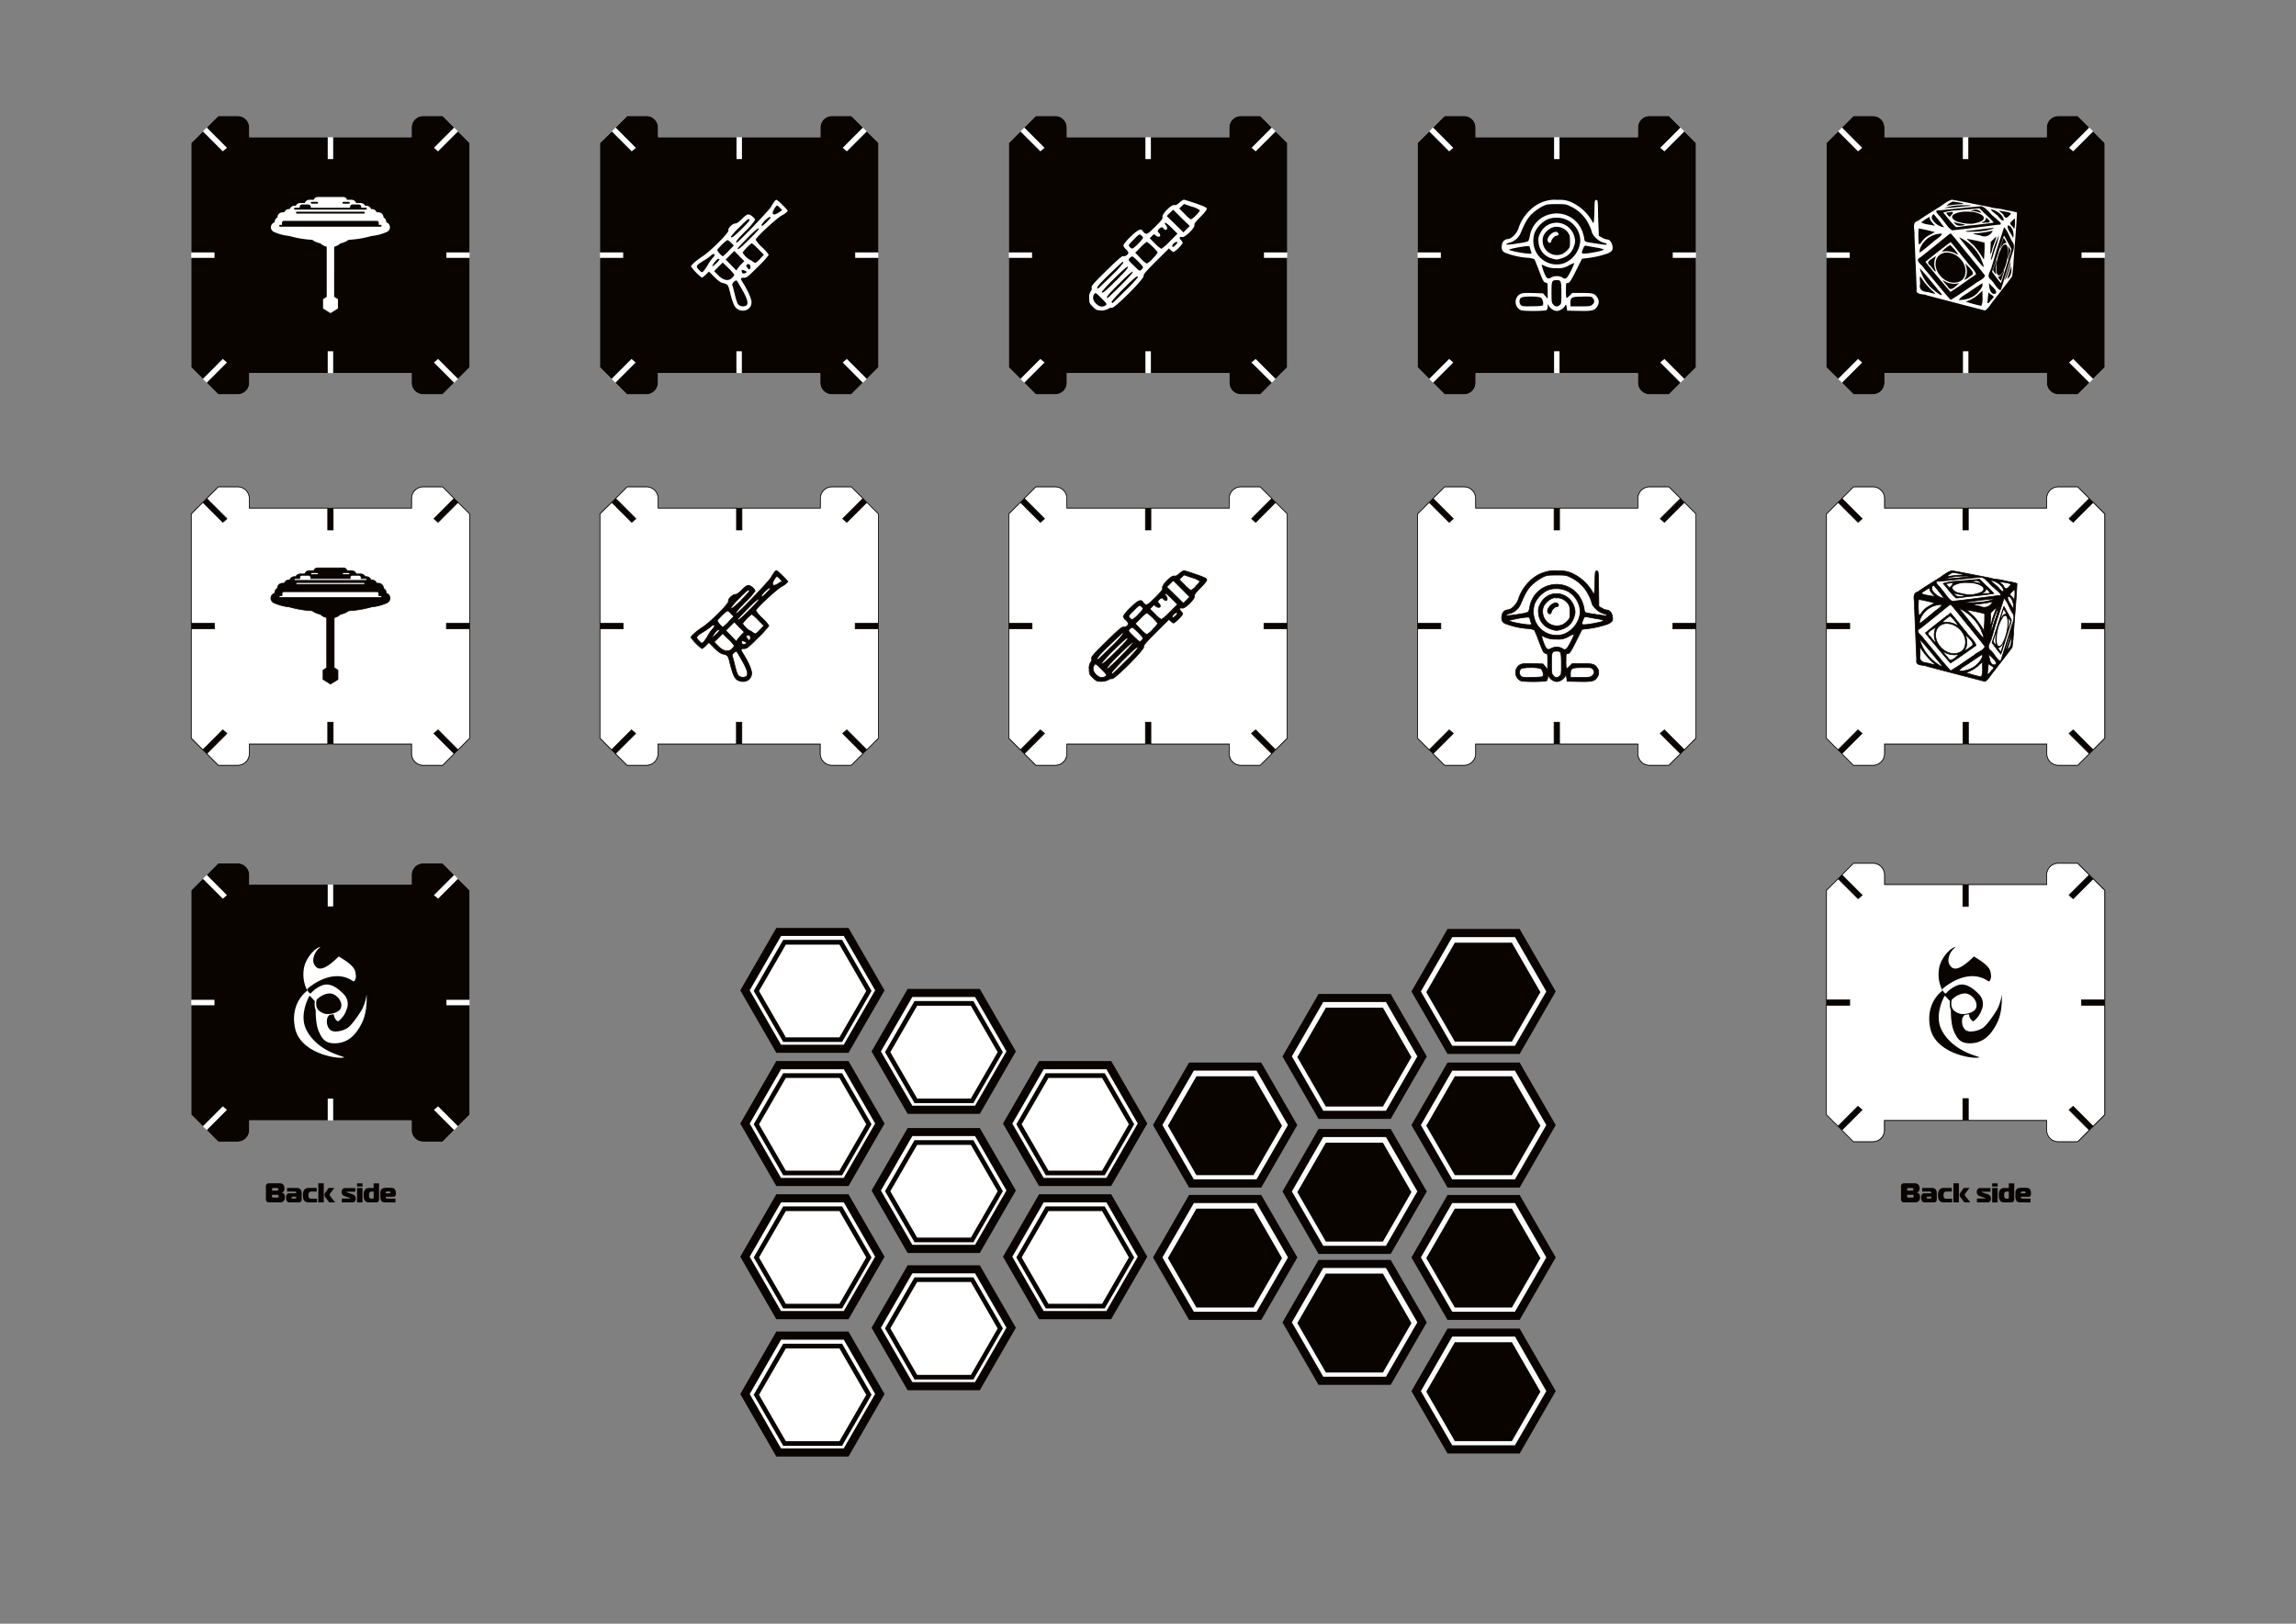 <svg id="Layer_1" data-name="Layer 1" xmlns="http://www.w3.org/2000/svg" xmlns:xlink="http://www.w3.org/1999/xlink" viewBox="0 0 841.89 595.28"><rect x="0" y="0" width="841.89" height="595.28" fill="#808080" stroke="none"/><defs><style>.cls-1{fill:none;}.cls-2{clip-path:url(#clip-path);}.cls-3{opacity:0.15;}.cls-10,.cls-4{fill:#fff;}.cls-5{clip-path:url(#clip-path-2);}.cls-6{clip-path:url(#clip-path-3);}.cls-7{clip-path:url(#clip-path-4);}.cls-8,.cls-9{fill:#090400;}.cls-10,.cls-9{stroke:#090400;stroke-miterlimit:10;stroke-width:0.25px;}.cls-11{fill:#fbfbfb;}</style><clipPath id="clip-path"><rect class="cls-1" x="685.88" y="-315.95" width="189.92" height="260.79"/></clipPath><clipPath id="clip-path-2"><rect class="cls-1" x="458.45" y="-315.95" width="189.92" height="260.79"/></clipPath><clipPath id="clip-path-3"><rect class="cls-1" x="231.02" y="-315.95" width="189.92" height="260.79"/></clipPath><clipPath id="clip-path-4"><rect class="cls-1" x="3.59" y="-315.95" width="189.92" height="260.79"/></clipPath></defs><g class="cls-2"><g class="cls-3"><path class="cls-4" d="M865-218v-33.67l-1-1-6.08-6.09v-53h-1v52l-6.09-6.08v-45.92h-1v46.27l1,1.06,6.09,6.09v31.17c-2-2-4-3.9-6.09-5.72l-1-.85a106.93,106.93,0,0,0-31.6-18.57v-59.45h-1v59.08c-2.46-.89-5-1.7-7.5-2.41v-59h-1v58.74s-.45.91-.43.92l-6.78,7.53a96.9,96.9,0,0,0-20.64-2.22,96.73,96.73,0,0,0-20.63,2.22l-6.78-7.53s-.43-.92-.43-.92v-58.74h-1v59c-2.54.71-5,1.52-7.51,2.41v-59.08h-1v59.45a107.06,107.06,0,0,0-31.6,18.57l-1,.85q-3.15,2.75-6.08,5.72v-31.17l6.08-6.09,1-1.05v-46.28h-1v45.92l-6.08,6.08v-52h-1v53l-6.09,6.09-1,.91V-218A106.29,106.29,0,0,0,674-152.26a106.26,106.26,0,0,0,22.68,65.72v33.66l1,1,6.09,6.08v53h1v-52l6.08,6.09V7.25h1V-39l-1-1-6.08-6.09V-77.35q2.93,3,6.08,5.73l1,.85a107,107,0,0,0,31.6,18.56V7.25h1V-51.84c2.46.9,5,1.7,7.51,2.42V9h1V-49.15l.43-.92,6.78-7.53a96.73,96.73,0,0,0,20.63,2.22,96.9,96.9,0,0,0,20.64-2.22l6.78,7.53.43.92V9h1V-49.42c2.54-.72,5-1.52,7.5-2.42V7.25h1V-52.21a106.9,106.9,0,0,0,31.6-18.56l1-.85q3.15-2.75,6.09-5.72v31.17l-6.09,6.09-1,1.08V7.25h1V-38.67l6.09-6.09v52h1v-53L864-51.84l1-1V-86.53a106.23,106.23,0,0,0,22.68-65.73A106.23,106.23,0,0,0,865-218ZM696.72-128.62a87.06,87.06,0,0,1-3.25-23.64,87,87,0,0,1,3.25-23.64Zm0-50.73a87.93,87.93,0,0,0-4.25,27.09,87.91,87.91,0,0,0,4.25,27.08v18.88a95.3,95.3,0,0,1-11.75-46,95.27,95.27,0,0,1,11.75-46Zm0-20.92a96.3,96.3,0,0,0-12.75,48,96.33,96.33,0,0,0,12.75,48v16.07A105.26,105.26,0,0,1,675-152.26a105.29,105.29,0,0,1,21.68-64.09Zm7.09,153.1-6.09-6.09v-32q2.89,3.58,6.09,6.92Zm0-32.65q-3.19-3.41-6.09-7.06v-15.67a97.34,97.34,0,0,0,6.09,9Zm0-15.43a95.49,95.49,0,0,1-6.09-9.27v-17.73A87.88,87.88,0,0,0,703.81-109Zm0-15.82a85.89,85.89,0,0,1-6.09-14.27v-53.85a86.15,86.15,0,0,1,6.09-14.26Zm0-84.45a87.77,87.77,0,0,0-6.09,13.24V-200a95.35,95.35,0,0,1,6.09-9.26Zm0-15.41a96,96,0,0,0-6.09,9v-15.67q2.89-3.68,6.09-7.06Zm0-15.23q-3.19,3.33-6.09,6.92v-32l6.09-6.08Zm77-22a96.43,96.43,0,0,1,19.87,2.07l-5.89,6.54s-.32,1-.3,1v17.43a70.13,70.13,0,0,0-13.68-1.35,70,70,0,0,0-13.67,1.35v-17.43s-.3-1-.3-1L761-246.07A96.26,96.26,0,0,1,780.84-248.14Zm0,164.55a69,69,0,0,1-68.94-68.86v-.49c0-.74,0-1.48.06-2.21a69,69,0,0,1,31.53-55l1-.64a68.57,68.57,0,0,1,7.51-4.05l1-.46a67.32,67.32,0,0,1,7.53-2.83l1-.29c1.53-.44,3.07-.84,4.64-1.18l1-.22a68.45,68.45,0,0,1,13.67-1.37,68.62,68.62,0,0,1,13.68,1.37l1,.22c1.57.34,3.12.74,4.66,1.19l1,.28a69.8,69.8,0,0,1,7.51,2.83l1,.46a68.43,68.43,0,0,1,7.5,4.05l1,.64a69,69,0,0,1,31.54,55.08c0,.66,0,1.32,0,2,0,.23,0,.46,0,.69A69,69,0,0,1,780.84-83.59ZM800.18-85v18c-1.54.35-3.1.66-4.66.92V-83.87C797.09-84.21,798.64-84.61,800.18-85Zm-34,1.18v17.74c-1.56-.26-3.11-.57-4.64-.91V-85C763.06-84.61,764.6-84.21,766.17-83.87Zm-4.64-135.88v-17.73c1.53-.35,3.08-.65,4.64-.92v17.48C764.6-220.59,763.06-220.19,761.53-219.75Zm38.65,0c-1.54-.45-3.09-.84-4.66-1.18V-238.4c1.56.27,3.12.57,4.66.92Zm-95.37-6q2.93-3,6.08-5.82l1-.87a105.92,105.92,0,0,1,31.6-18.81l1-.38c2.46-.9,5-1.71,7.51-2.43l1,.62,6.08,6.76Q756-246,753-245l-1,.3c-2.55.79-5,1.7-7.51,2.69l-1,.41a97.28,97.28,0,0,0-31.6,21.41l-1,1c-2.13,2.23-4.16,4.57-6.08,7Zm0,15.16q2.87-3.74,6.08-7.17l1-1.05a96.3,96.3,0,0,1,31.6-21.75l1-.42c2.46-1,5-1.92,7.51-2.72l1-.31c2.25-.69,4.54-1.29,6.85-1.81l5.85,6.49a87.71,87.71,0,0,0-12.7,3.19l-1,.34c-2.56.89-5.06,1.88-7.51,3l-1,.47a88.87,88.87,0,0,0-31.6,24.87l-1,1.26a91,91,0,0,0-6.08,9Zm0,15.33a85.89,85.89,0,0,1,6.08-9.3l1-1.31a88.13,88.13,0,0,1,31.6-25.37l1-.47q3.68-1.68,7.51-3l1-.35q3.69-1.24,7.53-2.16v17.79a70.07,70.07,0,0,0-49.64,66.93c0,.06,0,.13,0,.2v.2a70.6,70.6,0,0,0,1,11l0,.53a70.13,70.13,0,0,0,31.6,47.39l1,.64a70.63,70.63,0,0,0,7.51,4l1,.45a69.08,69.08,0,0,0,7.53,2.78v18q-3.84-.91-7.53-2.16l-1-.35c-2.56-.89-5.06-1.91-7.51-3l-1-.47a87.92,87.92,0,0,1-31.6-25.37l-1-1.3a86.88,86.88,0,0,1-6.08-9.3ZM753-51.09l-1,.63c-2.54-.72-5-1.53-7.51-2.44l-1-.38a105.89,105.89,0,0,1-31.6-18.8l-1-.88q-3.15-2.79-6.08-5.82V-92.3q2.88,3.64,6.08,7l1,1a97.1,97.1,0,0,0,31.6,21.4l1,.41q3.69,1.5,7.51,2.7l1,.3c2,.6,4,1.15,6.08,1.62Zm6.85-7.61c-2.31-.52-4.6-1.13-6.85-1.81l-1-.31q-3.82-1.22-7.51-2.73l-1-.41a96.3,96.3,0,0,1-31.6-21.75l-1-1.05q-3.21-3.43-6.08-7.17v-13.34a89.66,89.66,0,0,0,6.08,9l1,1.27a89,89,0,0,0,31.6,24.87l1,.47c2.45,1.1,5,2.1,7.51,3l1,.34a87.73,87.73,0,0,0,12.7,3.2Zm21,2.32A95.58,95.58,0,0,1,761-58.46L766.87-65s.31-1,.3-1v-17.7a70,70,0,0,0,13.67,1.35,70.13,70.13,0,0,0,13.68-1.35V-66s.29,1,.3,1l5.89,6.54A95.75,95.75,0,0,1,780.84-56.38Zm76-22.39q-2.93,3-6.09,5.81l-1,.88a105.89,105.89,0,0,1-31.6,18.8l-1,.38q-3.69,1.36-7.5,2.44l-1-.63-6.09-6.76c2.06-.47,4.09-1,6.09-1.62l1-.3q3.82-1.2,7.5-2.7l1-.41a97.1,97.1,0,0,0,31.6-21.4l1-1q3.21-3.36,6.09-7Zm0-15.16c-1.91,2.49-4,4.88-6.09,7.17l-1,1.05A96.2,96.2,0,0,1,818.19-64l-1,.41q-3.68,1.52-7.5,2.73l-1,.31c-2.25.68-4.54,1.29-6.86,1.81L796-65.19a88.06,88.06,0,0,0,12.7-3.2l1-.34c2.55-.88,5.06-1.88,7.5-3l1-.47A88.87,88.87,0,0,0,849.79-97l1-1.27a88.08,88.08,0,0,0,6.09-9Zm0-15.33a88.52,88.52,0,0,1-6.09,9.3l-1,1.3a88,88,0,0,1-31.6,25.38l-1,.46c-2.44,1.12-4.94,2.14-7.5,3l-1,.35q-3.69,1.25-7.51,2.16V-85.34a69.47,69.47,0,0,0,7.51-2.77l1-.45a70.48,70.48,0,0,0,7.5-4l1-.64a70.06,70.06,0,0,0,31.6-47.39l0-.51a70,70,0,0,0,.95-11.1v-.37a70.07,70.07,0,0,0-49.61-66.93v-17.78q3.83.92,7.51,2.15l1,.35q3.84,1.35,7.5,3l1,.47a87.94,87.94,0,0,1,31.6,25.37l1,1.31a87.49,87.49,0,0,1,6.09,9.3Zm0-88a89.35,89.35,0,0,0-6.09-9l-1-1.27a89,89,0,0,0-31.6-24.86l-1-.47c-2.44-1.11-5-2.1-7.5-3l-1-.34a88,88,0,0,0-12.7-3.19l5.84-6.49q3.48.78,6.86,1.81l1,.31c2.55.8,5,1.72,7.5,2.72l1,.42a96.2,96.2,0,0,1,31.6,21.75l1,1.05c2.14,2.29,4.18,4.68,6.09,7.16Zm0-15q-2.88-3.65-6.09-7l-1-1a97.28,97.28,0,0,0-31.6-21.41l-1-.41c-2.45-1-5-1.9-7.5-2.69l-1-.3q-3-.91-6.09-1.63l6.09-6.76,1-.62q3.81,1.08,7.5,2.43l1,.38a105.92,105.92,0,0,1,31.6,18.81l1,.87q3.16,2.79,6.09,5.82Zm7.08,159-6.08,6.09v-31.2q3.18-3.31,6.08-6.92Zm0-33.62q-2.88,3.66-6.08,7.06V-93.59a97.24,97.24,0,0,0,6.08-9Zm0-17.64a94.2,94.2,0,0,1-6.08,9.27V-109A87.72,87.72,0,0,0,864-122.24Zm0-20.81a87,87,0,0,1-6.08,14.26v-82.38A86.6,86.6,0,0,1,864-179.19Zm0-56.95a87.83,87.83,0,0,0-6.08-13.25v-13.75A96.63,96.63,0,0,1,864-200ZM864-202a94.61,94.61,0,0,0-6.08-9V-224.7q3.2,3.39,6.08,7Zm0-17.27q-2.9-3.58-6.08-6.92v-31.19l6.08,6.08Zm1,43.33a87.14,87.14,0,0,1,3.26,23.65A87,87,0,0,1,865-128.62Zm0,50.74a88,88,0,0,0,4.26-27.09A87.93,87.93,0,0,0,865-179.35v-18.88a95.21,95.21,0,0,1,11.76,46,95.17,95.17,0,0,1-11.76,46Zm0,20.92a96.21,96.21,0,0,0,12.76-48,96.21,96.21,0,0,0-12.76-48v-16.08a105.22,105.22,0,0,1,21.68,64.09A105.17,105.17,0,0,1,865-88.18Z"/></g></g><g class="cls-5"><g class="cls-3"><path class="cls-4" d="M637.53-218v-33.67l-1-1-6.08-6.09v-53h-1v52l-6.09-6.08v-45.92h-1v46.27l1,1.06,6.09,6.09v31.17c-2-2-4-3.9-6.09-5.72l-1-.85a106.81,106.81,0,0,0-31.6-18.57v-59.45h-1v59.08c-2.46-.89-5-1.7-7.5-2.41v-59h-1v58.74s-.44.91-.43.92l-6.78,7.53a96.83,96.83,0,0,0-20.64-2.22,96.73,96.73,0,0,0-20.63,2.22L526-254.45s-.43-.92-.43-.92v-58.74h-1v59c-2.54.71-5.05,1.52-7.51,2.41v-59.08h-1v59.45a107.06,107.06,0,0,0-31.6,18.57l-1,.85q-3.15,2.75-6.08,5.72v-31.17l6.08-6.09,1-1.05v-46.28h-1v45.92l-6.08,6.08v-52h-1v53l-6.09,6.09-1,.91V-218a106.29,106.29,0,0,0-22.68,65.73,106.26,106.26,0,0,0,22.68,65.72v33.66l1,1,6.09,6.08v53h1v-52l6.08,6.09V7.25h1V-39l-1-1-6.08-6.09V-77.35q2.92,3,6.08,5.73l1,.85a107,107,0,0,0,31.6,18.56V7.25h1V-51.84c2.46.9,5,1.7,7.51,2.42V9h1V-49.15l.43-.92,6.78-7.53a96.73,96.73,0,0,0,20.63,2.22,96.83,96.83,0,0,0,20.64-2.22l6.78,7.53.43.92V9h1V-49.42c2.54-.72,5-1.52,7.5-2.42V7.25h1V-52.21a106.78,106.78,0,0,0,31.6-18.56l1-.85c2.11-1.83,4.13-3.74,6.09-5.72v31.17l-6.09,6.09-1,1.08V7.25h1V-38.67l6.09-6.09v52h1v-53l6.08-6.08,1-1V-86.53a106.23,106.23,0,0,0,22.68-65.73A106.23,106.23,0,0,0,637.53-218ZM469.29-128.62A87.06,87.06,0,0,1,466-152.26a87,87,0,0,1,3.25-23.64Zm0-50.73A87.93,87.93,0,0,0,465-152.26a87.91,87.91,0,0,0,4.25,27.08v18.88a95.3,95.3,0,0,1-11.75-46,95.27,95.27,0,0,1,11.75-46Zm0-20.92a96.3,96.3,0,0,0-12.75,48,96.33,96.33,0,0,0,12.75,48v16.07a105.26,105.26,0,0,1-21.68-64.08,105.29,105.29,0,0,1,21.68-64.09Zm7.09,153.1-6.09-6.09v-32q2.9,3.58,6.09,6.92Zm0-32.65q-3.19-3.41-6.09-7.06v-15.67a97.34,97.34,0,0,0,6.09,9Zm0-15.43a95.49,95.49,0,0,1-6.09-9.27v-17.73A87.88,87.88,0,0,0,476.38-109Zm0-15.82a85.89,85.89,0,0,1-6.09-14.27v-53.85a86.15,86.15,0,0,1,6.09-14.26Zm0-84.45a87.77,87.77,0,0,0-6.09,13.24V-200a95.35,95.35,0,0,1,6.09-9.26Zm0-15.41a96,96,0,0,0-6.09,9v-15.67q2.9-3.68,6.09-7.06Zm0-15.23q-3.19,3.33-6.09,6.92v-32l6.09-6.08Zm77-22a96.36,96.36,0,0,1,19.87,2.07l-5.89,6.54s-.32,1-.3,1v17.43a70.13,70.13,0,0,0-13.68-1.35,70,70,0,0,0-13.67,1.35v-17.43s-.3-1-.3-1l-5.89-6.54A96.26,96.26,0,0,1,553.41-248.14Zm0,164.55a69,69,0,0,1-68.94-68.86c0-.16,0-.32,0-.49,0-.74,0-1.48,0-2.21a69,69,0,0,1,31.53-55l1-.64a69.5,69.5,0,0,1,7.51-4.05l1-.46a67.32,67.32,0,0,1,7.53-2.83l1-.29c1.53-.44,3.07-.84,4.64-1.18l1-.22a68.45,68.45,0,0,1,13.67-1.37,68.55,68.55,0,0,1,13.68,1.37l1,.22c1.57.34,3.13.74,4.66,1.19l1,.28a69.8,69.8,0,0,1,7.51,2.83l1,.46a68.43,68.43,0,0,1,7.5,4.05l1,.64a69,69,0,0,1,31.54,55.08c0,.66,0,1.32.05,2,0,.23,0,.46,0,.69A69,69,0,0,1,553.41-83.59ZM572.75-85v18c-1.54.35-3.1.66-4.66.92V-83.87C569.66-84.21,571.21-84.61,572.75-85Zm-34,1.18v17.74c-1.56-.26-3.11-.57-4.64-.91V-85C535.63-84.61,537.17-84.21,538.74-83.87ZM534.1-219.75v-17.73c1.53-.35,3.08-.65,4.64-.92v17.48C537.17-220.59,535.63-220.19,534.1-219.75Zm38.65,0c-1.54-.45-3.09-.84-4.66-1.18V-238.4c1.56.27,3.12.57,4.66.92Zm-95.37-6q2.92-3,6.08-5.82l1-.87a106,106,0,0,1,31.6-18.81l1-.38c2.46-.9,5-1.71,7.51-2.43l1,.62,6.08,6.76q-3.07.72-6.08,1.63l-1,.3c-2.55.79-5.05,1.7-7.51,2.69l-1,.41a97.28,97.28,0,0,0-31.6,21.41l-1,1c-2.13,2.23-4.16,4.57-6.08,7Zm0,15.16q2.87-3.74,6.08-7.17l1-1.05a96.3,96.3,0,0,1,31.6-21.75l1-.42c2.46-1,5-1.92,7.51-2.72l1-.31q3.38-1,6.86-1.81l5.84,6.49a88,88,0,0,0-12.7,3.19l-1,.34c-2.56.89-5.06,1.88-7.51,3l-1,.47a88.87,88.87,0,0,0-31.6,24.87l-1,1.26a91,91,0,0,0-6.08,9Zm0,15.33a87.41,87.41,0,0,1,6.08-9.3l1-1.31a88.13,88.13,0,0,1,31.6-25.37l1-.47q3.68-1.68,7.51-3l1-.35q3.69-1.24,7.53-2.16v17.79a70.06,70.06,0,0,0-49.63,66.93v.27l0,.13a69.42,69.42,0,0,0,.94,11l0,.53a70.13,70.13,0,0,0,31.6,47.39l1,.64a70.63,70.63,0,0,0,7.51,4l1,.45a69.08,69.08,0,0,0,7.53,2.78v18q-3.84-.91-7.53-2.16l-1-.35c-2.56-.89-5.06-1.91-7.51-3l-1-.47a87.92,87.92,0,0,1-31.6-25.37l-1-1.3a88.43,88.43,0,0,1-6.08-9.3ZM525.57-51.09l-1,.63c-2.54-.72-5.05-1.53-7.51-2.44l-1-.38a106,106,0,0,1-31.6-18.8l-1-.88q-3.15-2.79-6.08-5.82V-92.3q2.88,3.64,6.08,7l1,1a97.1,97.1,0,0,0,31.6,21.4l1,.41q3.69,1.5,7.51,2.7l1,.3c2,.6,4,1.15,6.08,1.62Zm6.85-7.61c-2.31-.52-4.6-1.13-6.85-1.81l-1-.31q-3.83-1.22-7.51-2.73l-1-.41a96.3,96.3,0,0,1-31.6-21.75l-1-1.05q-3.21-3.43-6.08-7.17v-13.34a89.66,89.66,0,0,0,6.08,9l1,1.27a89,89,0,0,0,31.6,24.87l1,.47c2.45,1.1,5,2.1,7.51,3l1,.34a88.06,88.06,0,0,0,12.7,3.2Zm21,2.32a95.58,95.58,0,0,1-19.86-2.08L539.44-65s.31-1,.3-1v-17.7a70,70,0,0,0,13.67,1.35,70.13,70.13,0,0,0,13.68-1.35V-66s.29,1,.3,1l5.89,6.54A95.68,95.68,0,0,1,553.41-56.38Zm76-22.39q-2.93,3-6.09,5.81l-1,.88a105.89,105.89,0,0,1-31.6,18.8l-1,.38q-3.69,1.36-7.5,2.44l-1-.63-6.09-6.76c2.06-.47,4.09-1,6.09-1.62l1-.3q3.82-1.2,7.5-2.7l1-.41a97.1,97.1,0,0,0,31.6-21.4l1-1q3.21-3.36,6.09-7Zm0-15.16c-1.91,2.49-4,4.88-6.09,7.17l-1,1.05A96.2,96.2,0,0,1,590.76-64l-1,.41q-3.68,1.52-7.5,2.73l-1,.31c-2.25.68-4.54,1.29-6.86,1.81l-5.84-6.49a88.06,88.06,0,0,0,12.7-3.2l1-.34c2.55-.88,5.06-1.88,7.5-3l1-.47A88.79,88.79,0,0,0,622.36-97l1-1.27a88.08,88.08,0,0,0,6.09-9Zm0-15.33a88.52,88.52,0,0,1-6.09,9.3l-1,1.3a88,88,0,0,1-31.6,25.38l-1,.46c-2.44,1.12-4.94,2.14-7.5,3l-1,.35q-3.69,1.25-7.51,2.16V-85.34a69.47,69.47,0,0,0,7.51-2.77l1-.45a69.53,69.53,0,0,0,7.5-4l1-.64a70.06,70.06,0,0,0,31.6-47.39l0-.51a71.24,71.24,0,0,0,.94-11.1v-.37a70.07,70.07,0,0,0-49.61-66.93v-17.78q3.82.92,7.51,2.15l1,.35q3.84,1.35,7.5,3l1,.47a87.94,87.94,0,0,1,31.6,25.37l1,1.31a87.49,87.49,0,0,1,6.09,9.3Zm0-88a89.35,89.35,0,0,0-6.09-9l-1-1.27a88.87,88.87,0,0,0-31.6-24.86l-1-.47c-2.44-1.11-5-2.1-7.5-3l-1-.34a88,88,0,0,0-12.7-3.19l5.84-6.49q3.48.78,6.86,1.81l1,.31c2.55.8,5,1.72,7.5,2.72l1,.42a96.2,96.2,0,0,1,31.6,21.75l1,1.05c2.14,2.29,4.18,4.68,6.09,7.16Zm0-15q-2.88-3.65-6.09-7l-1-1a97.28,97.28,0,0,0-31.6-21.41l-1-.41c-2.45-1-5-1.9-7.5-2.69l-1-.3q-3-.91-6.09-1.63l6.09-6.76,1-.62q3.81,1.08,7.5,2.43l1,.38a105.92,105.92,0,0,1,31.6,18.81l1,.87q3.17,2.79,6.09,5.82Zm7.08,159-6.08,6.09v-31.2q3.18-3.31,6.08-6.92Zm0-33.62q-2.88,3.66-6.08,7.06V-93.59a97.24,97.24,0,0,0,6.08-9Zm0-17.64a94.2,94.2,0,0,1-6.08,9.27V-109a87.72,87.72,0,0,0,6.08-13.24Zm0-20.81a87,87,0,0,1-6.08,14.26v-82.38a86.6,86.6,0,0,1,6.08,14.26Zm0-56.95a87.83,87.83,0,0,0-6.08-13.25v-13.75a96.63,96.63,0,0,1,6.08,9.27Zm0-19.69a94.61,94.61,0,0,0-6.08-9V-224.7q3.19,3.39,6.08,7Zm0-17.27q-2.89-3.58-6.08-6.92v-31.19l6.08,6.08Zm1,43.33a87.14,87.14,0,0,1,3.26,23.65,87,87,0,0,1-3.26,23.64Zm0,50.74a88,88,0,0,0,4.26-27.09,87.93,87.93,0,0,0-4.26-27.09v-18.88a95.21,95.21,0,0,1,11.76,46,95.17,95.17,0,0,1-11.76,46Zm0,20.92a96.21,96.21,0,0,0,12.76-48,96.21,96.21,0,0,0-12.76-48v-16.08a105.22,105.22,0,0,1,21.68,64.09,105.17,105.17,0,0,1-21.68,64.08Z"/></g></g><g class="cls-6"><g class="cls-3"><path class="cls-4" d="M410.11-218v-33.67l-1-1L403-258.77v-53h-1v52l-6.09-6.08v-45.92h-1v46.27l1,1.06,6.09,6.09v31.17c-2-2-4-3.9-6.09-5.72l-1-.85a106.81,106.81,0,0,0-31.6-18.57v-59.45h-1v59.08c-2.46-.89-5-1.7-7.5-2.41v-59h-1v58.74s-.44.91-.43.92l-6.78,7.53A96.83,96.83,0,0,0,326-249.14a96.73,96.73,0,0,0-20.63,2.22l-6.78-7.53s-.43-.92-.43-.92v-58.74h-1v59c-2.54.71-5.05,1.52-7.51,2.41v-59.08h-1v59.45A107.06,107.06,0,0,0,257-233.75l-1,.85q-3.15,2.75-6.08,5.72v-31.17l6.08-6.09,1-1.05v-46.28h-1v45.92L250-259.77v-52h-1v53l-6.09,6.09-1,.91V-218a106.29,106.29,0,0,0-22.68,65.73,106.26,106.26,0,0,0,22.68,65.72v33.66l1,1L249-45.76v53h1v-52L256-38.67V7.25h1V-39l-1-1L250-46.17V-77.35q2.93,3,6.08,5.73l1,.85a107,107,0,0,0,31.6,18.56V7.25h1V-51.84c2.46.9,5,1.7,7.51,2.42V9h1V-49.15l.43-.92,6.78-7.53A96.73,96.73,0,0,0,326-55.38a96.83,96.83,0,0,0,20.64-2.22l6.78,7.53.43.92V9h1V-49.42c2.54-.72,5-1.52,7.5-2.42V7.25h1V-52.21a106.78,106.78,0,0,0,31.6-18.56l1-.85c2.11-1.83,4.13-3.74,6.09-5.72v31.17l-6.09,6.09-1,1.08V7.25h1V-38.67L402-44.76v52h1v-53l6.09-6.08,1-1V-86.53a106.28,106.28,0,0,0,22.67-65.73A106.28,106.28,0,0,0,410.11-218ZM241.86-128.62a87.45,87.45,0,0,1-3.25-23.64,87.4,87.4,0,0,1,3.25-23.64Zm0-50.73a88.23,88.23,0,0,0-4.25,27.09,88.21,88.21,0,0,0,4.25,27.08v18.88a95.3,95.3,0,0,1-11.75-46,95.27,95.27,0,0,1,11.75-46Zm0-20.92a96.3,96.3,0,0,0-12.75,48,96.33,96.33,0,0,0,12.75,48v16.07a105.26,105.26,0,0,1-21.68-64.08,105.29,105.29,0,0,1,21.68-64.09ZM249-47.17l-6.09-6.09v-32q2.89,3.58,6.09,6.92Zm0-32.65q-3.19-3.41-6.09-7.06v-15.67a99.39,99.39,0,0,0,6.09,9Zm0-15.43a95.49,95.49,0,0,1-6.09-9.27v-17.73A87.88,87.88,0,0,0,249-109Zm0-15.82a86.74,86.74,0,0,1-6.09-14.27v-53.85A87,87,0,0,1,249-193.45Zm0-84.45a87.77,87.77,0,0,0-6.09,13.24V-200a95.35,95.35,0,0,1,6.09-9.26Zm0-15.41a98,98,0,0,0-6.09,9v-15.67q2.89-3.68,6.09-7.06Zm0-15.23q-3.19,3.33-6.09,6.92v-32l6.09-6.08Zm77-22a96.36,96.36,0,0,1,19.87,2.07L340-239.53s-.32,1-.3,1v17.43A70.13,70.13,0,0,0,326-222.48a70,70,0,0,0-13.67,1.35v-17.43s-.3-1-.3-1l-5.89-6.54A96.34,96.34,0,0,1,326-248.14Zm0,164.55A69,69,0,0,1,257-152.45c0-.16,0-.32,0-.49,0-.74,0-1.48.05-2.21a69,69,0,0,1,31.53-55l1-.64a69.5,69.5,0,0,1,7.51-4.05l1-.46a67.32,67.32,0,0,1,7.53-2.83l1-.29c1.53-.44,3.07-.84,4.64-1.18l1-.22A68.45,68.45,0,0,1,326-221.21a68.55,68.55,0,0,1,13.68,1.37l1,.22c1.57.34,3.13.74,4.66,1.19l1,.28a69.8,69.8,0,0,1,7.51,2.83l1,.46a68.43,68.43,0,0,1,7.5,4.05l1,.64a69,69,0,0,1,31.54,55.08c0,.66,0,1.32.05,2,0,.23,0,.46,0,.69A69,69,0,0,1,326-83.59ZM345.32-85v18c-1.54.35-3.09.66-4.66.92V-83.87C342.23-84.21,343.78-84.61,345.32-85Zm-34,1.18v17.74c-1.56-.26-3.11-.57-4.64-.91V-85C308.2-84.61,309.74-84.21,311.31-83.87Zm-4.64-135.88v-17.73c1.53-.35,3.08-.65,4.64-.92v17.48C309.74-220.59,308.2-220.19,306.67-219.75Zm38.65,0c-1.54-.45-3.09-.84-4.66-1.18V-238.4c1.57.27,3.12.57,4.66.92Zm-95.37-6q2.93-3,6.08-5.82l1-.87a106,106,0,0,1,31.6-18.81l1-.38c2.46-.9,5-1.71,7.51-2.43l1,.62,6.09,6.76q-3.09.72-6.09,1.63l-1,.3c-2.55.79-5.05,1.7-7.51,2.69l-1,.41A97.39,97.39,0,0,0,257-220.24l-1,1c-2.13,2.23-4.16,4.57-6.08,7Zm0,15.16q2.87-3.74,6.08-7.17l1-1.05a96.41,96.41,0,0,1,31.6-21.75l1-.42c2.46-1,5-1.92,7.51-2.72l1-.31q3.38-1,6.86-1.81l5.84,6.49a88,88,0,0,0-12.7,3.19l-1,.34c-2.56.89-5.06,1.88-7.51,3l-1,.47A88.87,88.87,0,0,0,257-207.47l-1,1.26a91,91,0,0,0-6.08,9Zm0,15.33a87.41,87.41,0,0,1,6.08-9.3l1-1.31a88.13,88.13,0,0,1,31.6-25.37l1-.47q3.67-1.68,7.51-3l1-.35c2.46-.83,5-1.55,7.53-2.16v17.79A70.06,70.06,0,0,0,256-152.53v.27l0,.13a69.42,69.42,0,0,0,.94,11l0,.53a70.13,70.13,0,0,0,31.6,47.39l1,.64a70.63,70.63,0,0,0,7.51,4l1,.45a69.08,69.08,0,0,0,7.53,2.78v18c-2.55-.61-5.07-1.33-7.53-2.16l-1-.35c-2.56-.89-5.06-1.91-7.51-3l-1-.47A87.92,87.92,0,0,1,257-98.66l-1-1.3a88.43,88.43,0,0,1-6.08-9.3ZM298.14-51.09l-1,.63c-2.54-.72-5.05-1.53-7.51-2.44l-1-.38A106,106,0,0,1,257-72.08L256-73q-3.15-2.79-6.08-5.82V-92.3q2.88,3.64,6.08,7l1,1a97.21,97.21,0,0,0,31.6,21.4l1,.41q3.69,1.5,7.51,2.7l1,.3c2,.6,4,1.15,6.09,1.62ZM305-58.7c-2.32-.52-4.61-1.13-6.86-1.81l-1-.31q-3.83-1.22-7.51-2.73l-1-.41A96.41,96.41,0,0,1,257-85.71l-1-1.05q-3.21-3.43-6.08-7.17v-13.34a89.66,89.66,0,0,0,6.08,9L257-97a89,89,0,0,0,31.6,24.87l1,.47c2.45,1.1,4.95,2.1,7.51,3l1,.34a88.06,88.06,0,0,0,12.7,3.2Zm21,2.32a95.58,95.58,0,0,1-19.86-2.08L312-65s.31-1,.3-1v-17.7A70,70,0,0,0,326-82.31a70.13,70.13,0,0,0,13.68-1.35V-66s.29,1,.3,1l5.89,6.54A95.68,95.68,0,0,1,326-56.38Zm76-22.39q-2.92,3-6.09,5.81l-1,.88a105.77,105.77,0,0,1-31.6,18.8l-1,.38q-3.69,1.36-7.5,2.44l-1-.63-6.09-6.76c2.06-.47,4.09-1,6.09-1.62l1-.3q3.82-1.2,7.5-2.7l1-.41a97.1,97.1,0,0,0,31.6-21.4l1-1q3.21-3.36,6.09-7Zm0-15.16c-1.91,2.49-3.95,4.88-6.09,7.17l-1,1.05A96.2,96.2,0,0,1,363.33-64l-1,.41q-3.68,1.52-7.5,2.73l-1,.31c-2.25.68-4.54,1.29-6.86,1.81l-5.84-6.49a88.06,88.06,0,0,0,12.7-3.2l1-.34c2.56-.88,5.06-1.88,7.5-3l1-.47A88.79,88.79,0,0,0,394.93-97l1-1.27a88.08,88.08,0,0,0,6.09-9Zm0-15.33a88.52,88.52,0,0,1-6.09,9.3l-1,1.3a87.88,87.88,0,0,1-31.6,25.38l-1,.46c-2.44,1.12-4.94,2.14-7.5,3l-1,.35q-3.69,1.25-7.51,2.16V-85.34a69.47,69.47,0,0,0,7.51-2.77l1-.45a69.53,69.53,0,0,0,7.5-4l1-.64a70.06,70.06,0,0,0,31.6-47.39l.05-.51a70,70,0,0,0,.94-11.1v-.37a70.07,70.07,0,0,0-49.61-66.93v-17.78q3.82.92,7.51,2.15l1,.35q3.84,1.35,7.5,3l1,.47a87.85,87.85,0,0,1,31.6,25.37l1,1.31a87.49,87.49,0,0,1,6.09,9.3Zm0-88a89.35,89.35,0,0,0-6.09-9l-1-1.27a88.87,88.87,0,0,0-31.6-24.86l-1-.47c-2.44-1.11-4.94-2.1-7.5-3l-1-.34a88,88,0,0,0-12.7-3.19l5.84-6.49q3.48.78,6.86,1.81l1,.31c2.55.8,5.05,1.72,7.5,2.72l1,.42a96.2,96.2,0,0,1,31.6,21.75l1,1.05c2.14,2.29,4.18,4.68,6.09,7.16Zm0-15q-2.88-3.65-6.09-7l-1-1a97.28,97.28,0,0,0-31.6-21.41l-1-.41c-2.45-1-4.95-1.9-7.5-2.69l-1-.3q-3-.91-6.09-1.63l6.09-6.76,1-.62q3.81,1.08,7.5,2.43l1,.38a105.79,105.79,0,0,1,31.6,18.81l1,.87q3.17,2.79,6.09,5.82Zm7.09,159L403-47.17v-31.2c2.13-2.21,4.15-4.52,6.09-6.92Zm0-33.62q-2.89,3.66-6.09,7.06V-93.59a99.39,99.39,0,0,0,6.09-9Zm0-17.64A96.13,96.13,0,0,1,403-95.25V-109a87.77,87.77,0,0,0,6.09-13.24Zm0-20.81A87.88,87.88,0,0,1,403-111.07v-82.38a87.5,87.5,0,0,1,6.09,14.26Zm0-56.95A87.88,87.88,0,0,0,403-195.53v-13.75a98.67,98.67,0,0,1,6.09,9.27Zm0-19.69a96.63,96.63,0,0,0-6.09-9V-224.7q3.19,3.39,6.09,7Zm0-17.27c-1.94-2.39-4-4.7-6.09-6.92v-31.19l6.09,6.08Zm1,43.33a87.53,87.53,0,0,1,3.25,23.65,87.4,87.4,0,0,1-3.25,23.64Zm0,50.74a88.27,88.27,0,0,0,4.25-27.09,88.23,88.23,0,0,0-4.25-27.09v-18.88a95.31,95.31,0,0,1,11.75,46,95.27,95.27,0,0,1-11.75,46Zm0,20.92a96.3,96.3,0,0,0,12.75-48,96.3,96.3,0,0,0-12.75-48v-16.08a105.28,105.28,0,0,1,21.67,64.09,105.23,105.23,0,0,1-21.67,64.08Z"/></g></g><g class="cls-7"><g class="cls-3"><path class="cls-4" d="M182.68-218v-33.67l-1-1-6.09-6.09v-53h-1v52l-6.09-6.08v-45.92h-1v46.27l1,1.06,6.09,6.09v31.17c-2-2-4-3.9-6.09-5.72l-1-.85a106.81,106.81,0,0,0-31.6-18.57v-59.45h-1v59.08c-2.46-.89-5-1.7-7.5-2.41v-59h-1v58.74s-.44.91-.43.92l-6.78,7.53a96.83,96.83,0,0,0-20.64-2.22,96.73,96.73,0,0,0-20.63,2.22l-6.78-7.53s-.43-.92-.43-.92v-58.74h-1v59c-2.54.71-5,1.52-7.51,2.41v-59.08h-1v59.45a106.88,106.88,0,0,0-31.59,18.57l-1,.85q-3.16,2.75-6.09,5.72v-31.17l6.09-6.09,1-1.05v-46.28h-1v45.92l-6.09,6.08v-52h-1v53l-6.09,6.09-1,.91V-218A106.28,106.28,0,0,0-8.24-152.26,106.26,106.26,0,0,0,14.43-86.54v33.66l1,1,6.09,6.08v53h1v-52l6.09,6.09V7.25h1V-39l-1-1-6.09-6.09V-77.35q2.93,3,6.09,5.73l1,.85A106.85,106.85,0,0,0,61.2-52.21V7.25h1V-51.84c2.46.9,5,1.7,7.51,2.42V9h1V-49.15l.43-.92,6.78-7.53a96.73,96.73,0,0,0,20.63,2.22,96.83,96.83,0,0,0,20.64-2.22L126-50.07l.43.92V9h1V-49.42c2.54-.72,5-1.52,7.5-2.42V7.25h1V-52.21a106.78,106.78,0,0,0,31.6-18.56l1-.85c2.11-1.83,4.13-3.74,6.09-5.72v31.17l-6.09,6.09-1,1.08V7.25h1V-38.67l6.09-6.09v52h1v-53l6.09-6.08,1-1V-86.53a106.28,106.28,0,0,0,22.67-65.73A106.28,106.28,0,0,0,182.68-218ZM14.43-128.62a87.45,87.45,0,0,1-3.25-23.64,87.4,87.4,0,0,1,3.25-23.64Zm0-50.73a88.23,88.23,0,0,0-4.25,27.09,88.21,88.21,0,0,0,4.25,27.08v18.88a95.3,95.3,0,0,1-11.75-46,95.27,95.27,0,0,1,11.75-46Zm0-20.92a96.3,96.3,0,0,0-12.75,48,96.33,96.33,0,0,0,12.75,48v16.07A105.25,105.25,0,0,1-7.24-152.26a105.28,105.28,0,0,1,21.67-64.09Zm7.09,153.1-6.09-6.09v-32q2.89,3.58,6.09,6.92Zm0-32.65q-3.19-3.41-6.09-7.06v-15.67a99.39,99.39,0,0,0,6.09,9Zm0-15.43a95.49,95.49,0,0,1-6.09-9.27v-17.73A87.88,87.88,0,0,0,21.52-109Zm0-15.82a86.74,86.74,0,0,1-6.09-14.27v-53.85a87,87,0,0,1,6.09-14.26Zm0-84.45a87.77,87.77,0,0,0-6.09,13.24V-200a95.35,95.35,0,0,1,6.09-9.26Zm0-15.41a98,98,0,0,0-6.09,9v-15.67q2.89-3.68,6.09-7.06Zm0-15.23q-3.19,3.33-6.09,6.92v-32l6.09-6.08Zm77-22a96.36,96.36,0,0,1,19.87,2.07l-5.89,6.54s-.32,1-.3,1v17.43a70.13,70.13,0,0,0-13.68-1.35,70,70,0,0,0-13.67,1.35v-17.43s-.3-1-.3-1l-5.89-6.54A96.34,96.34,0,0,1,98.55-248.14Zm0,164.55a69,69,0,0,1-68.94-68.86c0-.16,0-.32,0-.49,0-.74,0-1.48.05-2.21a69,69,0,0,1,31.53-55l1-.64a69.5,69.5,0,0,1,7.51-4.05l1-.46a67.32,67.32,0,0,1,7.53-2.83l1-.29c1.53-.44,3.07-.84,4.64-1.18l1-.22a68.45,68.45,0,0,1,13.67-1.37,68.55,68.55,0,0,1,13.68,1.37l1,.22c1.57.34,3.13.74,4.66,1.19l1,.28a69.8,69.8,0,0,1,7.51,2.83l1,.46a68.43,68.43,0,0,1,7.5,4.05l1,.64a69,69,0,0,1,31.54,55.08c0,.66,0,1.32.05,2,0,.23,0,.46,0,.69A69,69,0,0,1,98.55-83.59ZM117.89-85v18c-1.54.35-3.09.66-4.66.92V-83.87C114.8-84.21,116.35-84.61,117.89-85Zm-34,1.18v17.74c-1.56-.26-3.11-.57-4.64-.91V-85C80.77-84.61,82.31-84.21,83.88-83.87ZM79.24-219.75v-17.73c1.53-.35,3.08-.65,4.64-.92v17.48C82.31-220.59,80.77-220.19,79.24-219.75Zm38.65,0c-1.53-.45-3.09-.84-4.66-1.18V-238.4c1.57.27,3.12.57,4.66.92Zm-95.37-6q2.93-3,6.09-5.82l1-.87A105.87,105.87,0,0,1,61.2-251.25l1-.38c2.46-.9,5-1.71,7.51-2.43l1,.62,6.09,6.76q-3.09.72-6.09,1.63l-1,.3c-2.55.79-5,1.7-7.51,2.69l-1,.41a97.35,97.35,0,0,0-31.59,21.41l-1,1c-2.14,2.23-4.17,4.57-6.09,7Zm0,15.16q2.86-3.74,6.09-7.17l1-1.05A96.26,96.26,0,0,1,61.2-240.56l1-.42c2.46-1,5-1.92,7.51-2.72l1-.31q3.38-1,6.86-1.81l5.84,6.49a88,88,0,0,0-12.7,3.19l-1,.34c-2.56.89-5.06,1.88-7.51,3l-1,.47a88.75,88.75,0,0,0-31.59,24.87l-1,1.26a89.35,89.35,0,0,0-6.09,9Zm0,15.33a86,86,0,0,1,6.09-9.3l1-1.31A88,88,0,0,1,61.2-231.24l1-.47q3.67-1.68,7.51-3l1-.35c2.46-.83,5-1.55,7.53-2.16v17.79a70.06,70.06,0,0,0-49.63,66.93v.4a69.42,69.42,0,0,0,.94,11l.05.53A70.08,70.08,0,0,0,61.2-93.16l1,.64a70.63,70.63,0,0,0,7.51,4l1,.45a69.08,69.08,0,0,0,7.53,2.78v18c-2.55-.61-5.07-1.33-7.53-2.16l-1-.35c-2.56-.89-5.06-1.91-7.51-3l-1-.47A87.8,87.8,0,0,1,29.61-98.66l-1-1.3a87,87,0,0,1-6.09-9.3ZM70.71-51.09l-1,.63c-2.54-.72-5-1.53-7.51-2.44l-1-.38a105.84,105.84,0,0,1-31.59-18.8l-1-.88q-3.16-2.79-6.09-5.82V-92.3q2.88,3.64,6.09,7l1,1A97.16,97.16,0,0,0,61.2-62.88l1,.41q3.69,1.5,7.51,2.7l1,.3c2,.6,4,1.15,6.09,1.62Zm6.86-7.61c-2.32-.52-4.61-1.13-6.86-1.81l-1-.31Q65.88-62,62.2-63.55l-1-.41A96.26,96.26,0,0,1,29.61-85.71l-1-1.05q-3.22-3.43-6.09-7.17v-13.34a88.08,88.08,0,0,0,6.09,9l1,1.27A88.86,88.86,0,0,0,61.2-72.18l1,.47c2.45,1.1,5,2.1,7.51,3l1,.34a88.06,88.06,0,0,0,12.7,3.2Zm21,2.32a95.65,95.65,0,0,1-19.86-2.08L84.58-65s.31-1,.3-1v-17.7a70.1,70.1,0,0,0,13.67,1.35,70.13,70.13,0,0,0,13.68-1.35V-66s.29,1,.3,1l5.89,6.54A95.68,95.68,0,0,1,98.55-56.38Zm76-22.39q-2.93,3-6.09,5.81l-1,.88a105.77,105.77,0,0,1-31.6,18.8l-1,.38q-3.69,1.36-7.5,2.44l-1-.63-6.09-6.76c2.06-.47,4.09-1,6.09-1.62l1-.3q3.82-1.2,7.5-2.7l1-.41a97.1,97.1,0,0,0,31.6-21.4l1-1q3.21-3.36,6.09-7Zm0-15.16q-2.86,3.74-6.09,7.17l-1,1.05A96.2,96.2,0,0,1,135.9-64l-1,.41q-3.68,1.52-7.5,2.73l-1,.31c-2.25.68-4.54,1.29-6.86,1.81l-5.84-6.49a88.06,88.06,0,0,0,12.7-3.2l1-.34c2.56-.88,5.06-1.88,7.5-3l1-.47A88.7,88.7,0,0,0,167.5-97l1-1.27a88.08,88.08,0,0,0,6.09-9Zm0-15.33a88.52,88.52,0,0,1-6.09,9.3l-1,1.3a87.88,87.88,0,0,1-31.6,25.38l-1,.46c-2.44,1.12-4.94,2.14-7.5,3l-1,.35q-3.69,1.25-7.51,2.16V-85.34a69.47,69.47,0,0,0,7.51-2.77l1-.45a69.53,69.53,0,0,0,7.5-4l1-.64a70.06,70.06,0,0,0,31.6-47.39l.05-.51a70,70,0,0,0,.94-11.1v-.37a70.07,70.07,0,0,0-49.61-66.93v-17.78q3.83.92,7.51,2.15l1,.35q3.84,1.35,7.5,3l1,.47a87.85,87.85,0,0,1,31.6,25.37l1,1.31a87.49,87.49,0,0,1,6.09,9.3Zm0-88a89.35,89.35,0,0,0-6.09-9l-1-1.27a88.78,88.78,0,0,0-31.6-24.86l-1-.47c-2.44-1.11-4.94-2.1-7.5-3l-1-.34a88,88,0,0,0-12.7-3.19l5.84-6.49Q123-245,126.4-244l1,.31c2.55.8,5,1.72,7.5,2.72l1,.42a96.2,96.2,0,0,1,31.6,21.75l1,1.05q3.23,3.44,6.09,7.16Zm0-15q-2.88-3.65-6.09-7l-1-1a97.28,97.28,0,0,0-31.6-21.41l-1-.41c-2.45-1-5-1.9-7.5-2.69l-1-.3q-3-.91-6.09-1.63l6.09-6.76,1-.62q3.81,1.08,7.5,2.43l1,.38a105.79,105.79,0,0,1,31.6,18.81l1,.87q3.17,2.79,6.09,5.82Zm7.09,159-6.09,6.09v-31.2c2.13-2.21,4.15-4.52,6.09-6.92Zm0-33.62q-2.9,3.66-6.09,7.06V-93.59a99.39,99.39,0,0,0,6.09-9Zm0-17.64a96.13,96.13,0,0,1-6.09,9.27V-109a87.77,87.77,0,0,0,6.09-13.24Zm0-20.81a87.88,87.88,0,0,1-6.09,14.26v-82.38a87.5,87.5,0,0,1,6.09,14.26Zm0-56.95a87.88,87.88,0,0,0-6.09-13.25v-13.75a98.67,98.67,0,0,1,6.09,9.27Zm0-19.69a96.63,96.63,0,0,0-6.09-9V-224.7q3.19,3.39,6.09,7Zm0-17.27c-1.94-2.39-4-4.7-6.09-6.92v-31.19l6.09,6.08Zm1,43.33a87.53,87.53,0,0,1,3.25,23.65,87.4,87.4,0,0,1-3.25,23.64Zm0,50.74a88.27,88.27,0,0,0,4.25-27.09,88.23,88.23,0,0,0-4.25-27.09v-18.88a95.31,95.31,0,0,1,11.75,46,95.27,95.27,0,0,1-11.75,46Zm0,20.92a96.3,96.3,0,0,0,12.75-48,96.3,96.3,0,0,0-12.75-48v-16.08a105.28,105.28,0,0,1,21.67,64.09,105.23,105.23,0,0,1-21.67,64.08Z"/></g></g><path class="cls-4" d="M162.27,42.52h-7.09a4.25,4.25,0,0,0-4.25,4.25v3.54H91.4V46.77a4.25,4.25,0,0,0-4.25-4.25H80.06l-9.92,9.92v82.21l9.92,9.92h7.09a4.25,4.25,0,0,0,4.25-4.26v-3.54h59.53v3.54a4.25,4.25,0,0,0,4.25,4.26h7.09l9.92-9.92V52.44Z"/><path class="cls-8" d="M159.11,132.9l1.52-1.31,7.3,7.31,4.26-4.25V94.54h-8.5v-2h8.5V52.44l-4.26-4.25-7.3,7.3-1.52-1.3,7.41-7.42-4.25-4.25h-7.09a4.25,4.25,0,0,0-4.25,4.25v3.55H122.17v8h-2v-8H91.4V46.77a4.25,4.25,0,0,0-4.25-4.25H80.06l-4.25,4.25,7.41,7.42-1.52,1.3-7.3-7.3-4.26,4.25v40.1h8.51v2H70.14v40.11l4.26,4.25,7.3-7.31,1.52,1.31-7.41,7.41,4.25,4.26h7.09a4.25,4.25,0,0,0,4.25-4.25v-3.55h28.77v-8h2v8h28.76v3.55a4.25,4.25,0,0,0,4.25,4.25h7.09l4.25-4.26Z"/><path class="cls-4" d="M141.63,81.51a.49.49,0,0,0,0-.12h0a1.88,1.88,0,0,0-1-1.67v0h0a1.89,1.89,0,0,0-1.89-1.88h-.63a1.89,1.89,0,0,0-1.76-1.2h-.29a1.87,1.87,0,0,0-1.75-1.21h-.41a1.89,1.89,0,0,0-1.64-1h-1.66a1.88,1.88,0,0,0-1.75-1.2h-1.6a1.4,1.4,0,0,0-1.33-1h-9.49a1.4,1.4,0,0,0-1.33,1h-1.6a1.88,1.88,0,0,0-1.75,1.2h-1.66a1.88,1.88,0,0,0-1.64,1H108a1.87,1.87,0,0,0-1.75,1.21H106a1.88,1.88,0,0,0-1.76,1.2h-.63a1.89,1.89,0,0,0-1.89,1.88h0v0a1.88,1.88,0,0,0-1,1.67h0a.49.49,0,0,0,0,.12,1.87,1.87,0,0,0-1.38,1.81h0a1.89,1.89,0,0,0,1.34,1.8,17.81,17.81,0,0,0,5.42,1.4,37.17,37.17,0,0,0,8.39,1.4,7.66,7.66,0,0,0,3,1.3,4.73,4.73,0,0,0,2.31,1.21v18.42l-1.34.83v3.42l2.73,1.7,2.73-1.7v-3.42l-1.39-.86V90.43a4.73,4.73,0,0,0,2.31-1.21,7.66,7.66,0,0,0,3-1.3,37.17,37.17,0,0,0,8.39-1.4,17.81,17.81,0,0,0,5.42-1.4,1.88,1.88,0,0,0,1.33-1.8h0A1.87,1.87,0,0,0,141.63,81.51ZM125.92,74h2a.35.35,0,0,1,.35.34.35.35,0,0,1-.35.34h-2a.34.34,0,0,1-.34-.34A.34.34,0,0,1,125.92,74Zm-11.61,0h2a.34.34,0,0,1,.34.34.34.34,0,0,1-.34.34h-2a.34.34,0,0,1-.34-.34A.34.34,0,0,1,114.31,74Zm-6.14,2.17h1.76a.93.93,0,0,1-.05-.29.9.9,0,0,1,.91-.91h2.27a.91.91,0,0,1,.91.91.93.93,0,0,1,0,.29h14.44a.94.94,0,0,1-.06-.29.91.91,0,0,1,.92-.91h2.27a.91.91,0,0,1,.91.91.93.93,0,0,1-.05.29h1.76a.34.34,0,0,1,0,.68H108.17a.34.34,0,1,1,0-.68Zm25.59,1.79a.34.34,0,0,1-.34.34H108.85a.35.35,0,0,1,0-.69h24.57A.35.35,0,0,1,133.76,77.91Zm5.81,5.15H102.71a.34.34,0,1,1,0-.68h.69s0,0,0-.08v-.68a.69.69,0,0,1,.69-.69H138.2a.68.68,0,0,1,.68.69v.76h.69a.34.34,0,1,1,0,.68Z"/><path class="cls-4" d="M312.16,42.52h-7.09a4.25,4.25,0,0,0-4.25,4.25v3.54H241.29V46.77A4.25,4.25,0,0,0,237,42.52H230L220,52.44v82.21l9.92,9.92H237a4.25,4.25,0,0,0,4.25-4.26v-3.54h59.53v3.54a4.25,4.25,0,0,0,4.25,4.26h7.09l9.92-9.92V52.44Z"/><path class="cls-8" d="M309,132.9l1.52-1.31,7.3,7.31,4.26-4.25V94.54h-8.5v-2h8.5V52.44l-4.25-4.25-7.31,7.3L309,54.19l7.41-7.42-4.25-4.25h-7.09a4.25,4.25,0,0,0-4.25,4.25v3.55H272.06v8h-2v-8H241.29V46.77A4.25,4.25,0,0,0,237,42.52H230l-4.25,4.25,7.41,7.42-1.52,1.3-7.3-7.3L220,52.44v40.1h8.51v2H220v40.11l4.26,4.25,7.3-7.31,1.52,1.31-7.41,7.41,4.25,4.26H237a4.25,4.25,0,0,0,4.25-4.25v-3.55h28.77v-8h2v8h28.76v3.55a4.25,4.25,0,0,0,4.25,4.25h7.09l4.25-4.26Z"/><path id="path25903" class="cls-4" d="M270.9,113.56c-1.48-.61-2.12-1.92-3.34-6.88-.57-2.3-.79-2.55-2.53-2.91-.73-.15-1.67-.82-3.08-2.21l-2-2-1.14,1.12a5,5,0,0,1-1.44,1.12,19.63,19.63,0,0,1-4-4.09c0-.52,2.15-2.4,4.37-3.83,2.82-1.81,9.65-8.68,9.36-9.42s1.49-2.53,2.52-2.53c.55,0,1.27-.5,2.42-1.66s1.87-1.65,2.38-1.65c.82,0,2.43,1.36,2.43,2.06a24.81,24.81,0,0,1-3.46,4c-3.11,3.15-3.93,4.22-3.22,4.22.55,0,11.76-11.7,12.55-13.09,1-1.72,1.63-2.56,2-2.56s4.14,3.66,4.14,4.1A6.69,6.69,0,0,1,286.63,79c-2.24,1.32-9.55,8.14-9.55,8.91a14.5,14.5,0,0,0,2.4,2.78,14.42,14.42,0,0,1,2.41,2.77,37,37,0,0,1-4,4.37c-3.69,3.69-4.09,4-5.12,4-1.31,0-1.36.22-.37,1.8,1.88,3,3.17,5.89,3.17,7.18,0,2.37-2.31,3.75-4.67,2.77Zm2.8-1.58c.77-.76.38-2.29-1.43-5.54-1-1.77-1.94-3.36-2.1-3.53-.44-.44-1.9,1-1.66,1.59.1.26.39,1.28.64,2.28,1,4.14,1.32,4.88,2,5.2a2.6,2.6,0,0,0,2.56,0Zm-5.26-10.11a3.41,3.41,0,0,0,.81-1.14,14.28,14.28,0,0,0-2.11-2.39L265,96.25l-1.57,1.57-1.57,1.57,1.34,1.37c2,2.06,3.91,2.46,5.21,1.11Zm4.85-1.75c.72-.28.57-.63-.43-1-.78-.27-.9-.24-.9.23C272,100.24,272.36,100.47,273.29,100.12ZM259.61,97a14.4,14.4,0,0,1,1.78-2.53c.69-.63.84-1.38.28-1.38a2.45,2.45,0,0,0-1.08.68,23.71,23.71,0,0,1-2.7,1.88c-2.72,1.65-2.88,2-1.6,3.3,1,1,1,1,1.6.53A14.48,14.48,0,0,0,259.61,97Zm12.3-.26,1-1-1.83-1.84L269.25,92l-1.58,1.58-1.57,1.57,1.95,2,1.95,2,.45-.69a15,15,0,0,1,1.46-1.71Zm3.22,1.43c.28-.89-.55-1.72-1.19-1.19-.41.34-.4.46.06,1.1.64.88.87.9,1.13.09Zm-12.44-1.68c1.22-1.2,1.4-1.6.7-1.6-.38,0-1.45,1.2-2.09,2.34-.41.72.25.37,1.39-.74Zm16-1.59,1.41-1.51L278,91.27a18.07,18.07,0,0,0-2.34-2.11,17,17,0,0,0-3.38,3.44,8,8,0,0,0,2.54,2.59,2.9,2.9,0,0,1,1.07.6,3,3,0,0,0,1.09.59,6.41,6.41,0,0,0,1.74-1.49ZM267.14,92l1.93-2-1-1A4.34,4.34,0,0,0,266.71,88a19.06,19.06,0,0,0-3.78,3.67A8.52,8.52,0,0,0,265,94a16.74,16.74,0,0,0,2.14-2Zm7.61-4.3A46.62,46.62,0,0,0,278.28,84c0-.74-1.19.19-4.31,3.34-1.93,2-3.52,3.65-3.52,3.76C270.45,91.77,271.64,90.84,274.75,87.73ZM272,83.9c2.52-2.52,3.07-3.23,2.77-3.53s-1,.27-3.53,2.84A28.57,28.57,0,0,0,268,86.74C268,87.55,269.05,86.81,272,83.9Zm9.1-2.48c1.47-1.44,1.73-1.89,1.08-1.89a8.42,8.42,0,0,0-2.95,2.92c0,.66.37.45,1.87-1Zm4.56-3.58,1.16-.78-.84-.87a3.54,3.54,0,0,0-1.07-.87,3.88,3.88,0,0,0-1,1.24c-1.24,2.08-.38,2.72,1.72,1.28Z"/><path class="cls-4" d="M462.05,42.52H455a4.25,4.25,0,0,0-4.25,4.25v3.54H391.18V46.77a4.25,4.25,0,0,0-4.25-4.25h-7.09l-9.92,9.92v82.21l9.92,9.92h7.09a4.25,4.25,0,0,0,4.25-4.26v-3.54h59.53v3.54a4.25,4.25,0,0,0,4.25,4.26h7.09l9.92-9.92V52.44Z"/><path class="cls-8" d="M458.89,132.9l1.52-1.31,7.3,7.31,4.26-4.25V94.54h-8.5v-2H472V52.44l-4.25-4.25-7.31,7.3-1.52-1.3,7.41-7.42-4.25-4.25H455a4.25,4.25,0,0,0-4.25,4.25v3.55H422v8h-2v-8H391.18V46.77a4.25,4.25,0,0,0-4.25-4.25h-7.09l-4.25,4.25L383,54.19l-1.52,1.3-7.3-7.3-4.26,4.25v40.1h8.51v2h-8.51v40.11l4.26,4.25,7.3-7.31L383,132.9l-7.41,7.41,4.25,4.26h7.09a4.25,4.25,0,0,0,4.25-4.25v-3.55H420v-8h2v8h28.76v3.55a4.25,4.25,0,0,0,4.25,4.25h7.09l4.25-4.26Z"/><path id="path6627-6-1" class="cls-4" d="M402.24,113.68a8.14,8.14,0,0,1-1.74-1.44c-1-1-1.11-1.32-1.11-3a3.61,3.61,0,0,1,.55-2.44,1.42,1.42,0,0,0,.34-1.34c-.16-.63.6-1.5,5.42-6.24,4.47-4.37,5.74-5.46,6.24-5.31a1.74,1.74,0,0,0,1.84-1.27,3.35,3.35,0,0,0-.95-1.27,3.1,3.1,0,0,1-.95-1.41,13.86,13.86,0,0,1,2.61-3.1c2.78-2.77,4-3.27,4.65-2a2,2,0,0,0,1,.82c.54.17,1.18-.3,3.48-2.59s2.79-2.92,2.64-3.54c-.27-1.07,3.27-4.64,4.31-4.37.52.14,1-.11,1.91-.91a4.58,4.58,0,0,1,1.6-1.07c.22,0,2.18.62,4.35,1.36,2.91,1,4,1.5,4.06,1.92s-.71,1.41-2.28,3c-1.84,1.84-2.36,2.56-2.23,3,.26,1-3.49,4.68-4.49,4.43s-1.22.32-.45,1.14a2.45,2.45,0,0,1,.65,1.05,12.17,12.17,0,0,1-3.35,3.32,2.57,2.57,0,0,1-1-.67l-.72-.68-4.72,4.71c-3.85,3.84-4.69,4.83-4.55,5.39.24,1-10.67,11.93-11.65,11.68a1.46,1.46,0,0,0-1.21.33,5.93,5.93,0,0,1-4.2.45Zm3.18-1.74c.58-.43.51-.56-1.55-2.61s-2.18-2.13-2.6-1.55c-.78,1.07-.55,2.35.62,3.53s2.46,1.41,3.53.63Zm7.24-5.4a52,52,0,0,0,4.59-4.9c0-.87-1.18.06-5.34,4.23-2.63,2.64-4.44,4.7-4.32,4.9s.28.35.35.35S410.14,109.06,412.66,106.54Zm-1.61-2c3.14-3.14,4.56-4.78,4.31-4.94s-2,1.37-4.94,4.31c-4.05,4-5.09,5.34-4.31,5.34.14,0,2.36-2.12,4.94-4.71Zm-1.7-1.77c3.31-3.32,4.47-4.67,4.22-4.92s-1.62.92-5,4.26A56.46,56.46,0,0,0,404,107C404,107.88,405.16,106.94,409.35,102.75Zm-2-1.49a39.33,39.33,0,0,0,4.54-4.93c0-.24-.12-.39-.28-.33s-2.36,2.13-4.92,4.6c-4,3.84-5,5.15-4.06,5.15.1,0,2.22-2,4.72-4.49ZM419.15,98c0-.45-3.52-4-4-4a1.93,1.93,0,0,0-.95.66c-.59.65-.58.67,1.54,2.73s2.15,2.06,2.76,1.51a1.91,1.91,0,0,0,.62-.91Zm3.57-3.28a10.23,10.23,0,0,0,1.8-2.16,18.82,18.82,0,0,0-4-3.92,13.05,13.05,0,0,0-2.26,2l-2,2,1.93,2a10,10,0,0,0,2.31,2,9.19,9.19,0,0,0,2.19-1.82Zm-5.38-5.38a10.21,10.21,0,0,0,1.81-2.14,1.87,1.87,0,0,0-.68-.89c-.66-.58-.69-.56-2.74,1.49s-2.07,2.09-1.49,2.72a1.88,1.88,0,0,0,.94.65A9.42,9.42,0,0,0,417.34,89.38ZM429,88.44l2.76-2.78-2.17-2.16c-1.34-1.32-2.26-2-2.39-1.8s0,.57.28.84c.65.66.63,1.72,0,1.72a1.39,1.39,0,0,1-.93-.56c-.32-.43-.53-.47-1-.21-1,.61-1.29,1.39-.67,1.85a1.37,1.37,0,0,1,.55.93c0,.67-1.06.67-1.74,0-.48-.48-.58-.47-1.31.27l-.8.8,1.94,1.94a10.2,10.2,0,0,0,2.32,1.94A17.88,17.88,0,0,0,429,88.43Zm2,1.45c.8-.75.94-1.21.36-1.21a2.2,2.2,0,0,0-1.52,1.47c0,.6.32.53,1.16-.26Zm2.19-10-3-3L429,78l-1.19,1.19,3.05,3,3.06,3,1.17-1.17,1.16-1.17Zm5.25-.9A6.88,6.88,0,0,0,440,77.12a8.16,8.16,0,0,0-2.92-1.34l-2.93-1-.87.83-.88.84,2,2a11.69,11.69,0,0,0,2.28,2A7.61,7.61,0,0,0,438.5,79Z"/><path class="cls-4" d="M611.94,42.52h-7.09a4.25,4.25,0,0,0-4.25,4.25v3.54H541.07V46.77a4.25,4.25,0,0,0-4.25-4.25h-7.09l-9.92,9.92v82.21l9.92,9.92h7.09a4.25,4.25,0,0,0,4.25-4.26v-3.54H600.6v3.54a4.25,4.25,0,0,0,4.25,4.26h7.09l9.92-9.92V52.44Z"/><path class="cls-8" d="M608.78,132.9l1.52-1.31,7.3,7.31,4.26-4.25V94.54h-8.5v-2h8.5V52.44l-4.25-4.25-7.31,7.3-1.52-1.3,7.41-7.42-4.25-4.25h-7.09a4.25,4.25,0,0,0-4.25,4.25v3.55H571.84v8h-2v-8H541.07V46.77a4.25,4.25,0,0,0-4.25-4.25h-7.09l-4.25,4.25,7.41,7.42-1.52,1.3-7.3-7.3-4.26,4.25v40.1h8.51v2h-8.51v40.11l4.26,4.25,7.3-7.31,1.52,1.31-7.41,7.41,4.25,4.26h7.09a4.25,4.25,0,0,0,4.25-4.25v-3.55h28.77v-8h2v8H600.6v3.55a4.25,4.25,0,0,0,4.25,4.25h7.09l4.25-4.26Z"/><path id="path25239" class="cls-4" d="M570.37,73.21A13.12,13.12,0,0,0,561,77.06a16.09,16.09,0,0,0-4,6c-.55,2.31-2.67,4.59-4.26,4.59a2.32,2.32,0,0,0-2,2c-.29,1.56,0,2.46,1.14,3a28.32,28.32,0,0,0,8,1.84,7.65,7.65,0,0,1,2.74.55c.14.19.82,1.83,1.51,3.66,1.64,4.32,1.9,4.8,2.7,4.92.64.09.67.23.67,3v2.91l-.87-1-.87-1-3.81-.1c-3.43-.09-3.9,0-4.82.54a3.35,3.35,0,0,0,.53,5.75c1,.42,9.05.36,9.48-.06a2.24,2.24,0,0,0,.37-1.28v-.92l.49.79a3.93,3.93,0,0,0,2.85,1.77,4.08,4.08,0,0,0,3-1.89c.29-.74.52-.41.69,1l.09.76,4.37.09c4.86.1,5.79-.14,6.74-1.74a2.82,2.82,0,0,0-.1-3.26c-.83-1.36-1.61-1.58-5.63-1.58h-3.48l-1,1c-.55.56-1.08.94-1.17.85a13.77,13.77,0,0,1-.16-2.82c0-2.45,0-2.67.59-2.67.74,0,1.14-.6,3.45-5.22l1.84-3.67,1.81-.24a35,35,0,0,0,7.71-1.75c1.6-.79,1.88-1.26,1.64-2.71s-1.06-2.39-2-2.39a5.07,5.07,0,0,1-1.8-.66l-1.17-.65L586,79.82c-.08-6.28-.1-6.51-.68-6.51s-.61.23-.68,3.92a37.87,37.87,0,0,1-.25,4.36c-.1.29-.39,0-.82-.88A16.71,16.71,0,0,0,577,74.54a10.18,10.18,0,0,0-5-1.29c-.58,0-1.14,0-1.68,0Zm.34,1.62c3.33,0,3.55,0,5.52,1a13.94,13.94,0,0,1,6.38,6.49,14.13,14.13,0,0,1,1.07,2.63c0,.87,1.68,2.77,3.06,3.47a6.92,6.92,0,0,0,1.9.73c.26,0,.47.16.47.35,0,.35-.55.31-4.68-.34-3.58-.56-3.37-.44-3.58-2.08a13.21,13.21,0,0,0-1.11-3.3,10,10,0,0,0-11.41-5.22A9.86,9.86,0,0,0,561,86.21a9.16,9.16,0,0,1-.58,2.16,9.27,9.27,0,0,1-2.59.67c-3.85.66-5.51.81-5.51.51,0-.15.6-.44,1.34-.64a6.07,6.07,0,0,0,3.92-3.45c1.73-4.15,2.64-5.65,4.35-7.24a18.05,18.05,0,0,1,3.54-2.51c1.64-.8,2-.87,5.25-.88Zm-.45,5a8.54,8.54,0,0,1,9.19,8.48,9.6,9.6,0,0,1-5.88,8.17,8.52,8.52,0,0,1-10.11-3.7,9.1,9.1,0,0,1-.74-7.46,10,10,0,0,1,4.74-4.91,8,8,0,0,1,2.8-.58Zm.57,1.83h-.27a6.58,6.58,0,0,0-5.77,3.82,4.82,4.82,0,0,0-.64,3.35A6.59,6.59,0,0,0,569,94.74c1.67.53,1.84.52,3.75-.08a6.47,6.47,0,0,0,4.42-4.53,4.54,4.54,0,0,0,.18-3.11,6.9,6.9,0,0,0-6.52-5.38Zm-.05,1.49a5.19,5.19,0,0,1,4.2,2.16c.58.82.7,1.37.7,3.16,0,2.07,0,2.22-1,3.27A6.84,6.84,0,0,1,573,93.06a5.22,5.22,0,0,1-7.33-4.35c-.16-2,.55-3.35,2.44-4.72a4.63,4.63,0,0,1,2.7-.86ZM570.41,85c-1.52.06-3.69,2.5-2.71,3.69.48.57,1,.41,1.15-.34s1.25-1.94,1.89-1.94,1-.58.5-1.1A1.06,1.06,0,0,0,570.41,85Zm11.06,5.09.19,0c.36.09,2,.39,3.6.67a12.23,12.23,0,0,1,2.94.72,7.11,7.11,0,0,1-2.2.72c-1.21.28-3,.6-4.07.71-2.12.22-2.21.1-1.4-1.85.33-.8.53-1,.94-1Zm-21.08.15c.43,0,.54.24.68.85a12.8,12.8,0,0,0,.43,1.43c.19.45.06.52-.94.48-2-.07-7-1.07-7.19-1.46-.15-.23,4.42-1.14,6.46-1.29a5.57,5.57,0,0,1,.56,0Zm16.85,6.23A18.12,18.12,0,0,1,576,99.35c-1.49,2.93-2,3.28-3.26,2.3a4.48,4.48,0,0,0-3.79,0h0c-1.34.77-1.77.57-2.54-1.17a18.46,18.46,0,0,1-.92-2.56l-.21-.94,1.46.65a9,9,0,0,0,4,.68,7.18,7.18,0,0,0,4.5-1,9.91,9.91,0,0,1,2-.88Zm-6.31,6.23c1.46,0,1.59.38,1.59,4.72,0,3.78,0,4-.67,4.46a1.48,1.48,0,0,1-2.3-.23c-.6-.64-.65-1-.65-4.51,0-4.21.11-4.44,2-4.44Zm-9.57,6c1.7,0,3.4.17,3.75.52a3.08,3.08,0,0,1,.72,2.44h0c-.1.49-.5.56-3.89.63s-3.85,0-4.3-.47a2,2,0,0,1,0-2.6c.34-.35,2-.52,3.75-.52Zm18.93,0c3.12,0,3.39,0,3.82.67a1.49,1.49,0,0,1-.22,2.3c-.64.59-1,.65-4.38.65h-3.67v-1.31C575.84,109,576.31,108.75,580.29,108.75Z"/><path class="cls-4" d="M761.83,42.52h-7.09a4.25,4.25,0,0,0-4.25,4.25v3.54H691V46.77a4.25,4.25,0,0,0-4.25-4.25h-7.09l-9.92,9.92v82.21l9.92,9.92h7.09a4.25,4.25,0,0,0,4.25-4.26v-3.54h59.53v3.54a4.25,4.25,0,0,0,4.25,4.26h7.09l9.92-9.92V52.44Z"/><path class="cls-8" d="M758.67,132.9l1.52-1.31,7.3,7.31,4.26-4.25V94.54h-8.5v-2h8.5V52.44l-4.25-4.25-7.31,7.3-1.52-1.3,7.41-7.42-4.25-4.25h-7.09a4.25,4.25,0,0,0-4.25,4.25v3.55H721.73v8h-2v-8H691V46.77a4.25,4.25,0,0,0-4.25-4.25h-7.09l-4.25,4.25,7.41,7.42-1.52,1.3-7.3-7.3-4.26,4.25v40.1h8.51v2H669.7v40.11L674,138.9l7.3-7.31,1.52,1.31-7.41,7.41,4.25,4.26h7.09a4.25,4.25,0,0,0,4.25-4.25v-3.55h28.77v-8h2v8h28.76v3.55a4.25,4.25,0,0,0,4.25,4.25h7.09l4.25-4.26Z"/><path id="path200948-4" class="cls-4" d="M715.7,73.21c-2,.61-3.62,2.21-5.45,3.23-2.34,1.5-4.74,2.94-7,4.56-2.35.57-1.07,3.31-1.27,5,.24,6.68.57,13.35.82,20-.48,2.29,2.47,1.61,3.82,2.29q10.61,2.8,21.23,5.54c1.46-.89,2.28-2.74,3.45-4,2.16-2.84,4.39-5.63,6.49-8.5a52.27,52.27,0,0,0,.53-5.33c.37-6,1-12,1.26-18.07-1.39-.52-3.22-.67-4.77-1.07-1.82-.51-3.65-.43-5.3-1-4.62-.87-9.21-1.82-13.84-2.65Zm.45.66c1,.27,3.86.45,3.72.94a43.2,43.2,0,0,0-6.12.65,6.23,6.23,0,0,1,2.4-1.59Zm4.23,1.39c.77-.08,3.79.1,1.36.29-3,.2-5.91.67-8.86.73A22.09,22.09,0,0,1,720.38,75.26Zm6.17.33c2,.67,3.16,2.89,4.89,4.1.72.8,3.79,2.86,1.18,2.7-5.61.69-11.21,1.48-16.84,2.06-1.63-1-2.59-3-3.94-4.42-.58-1-3.42-3.15-.71-2.9,5.14-.54,10.28-1.08,15.42-1.54Zm-.75.78c-2.66.28-5.33.49-8,.7a23.55,23.55,0,0,0-5.29.85c1.6,1.75,2.93,3.79,4.72,5.35,1.94-.09,3.81-.59,5.76-.66,2.69-.3,5.39-.56,8.06-1-1.22-1.56-2.94-2.9-4.35-4.37Zm4.2.33c2,.45,4.27,1.78,4.76,3.92-.65,1-2-1.6-2.89-2-.54-.55-1.83-1.34-1.87-2Zm-5.83.16a2.29,2.29,0,0,1,2.39,1.34c-1.1-.75-3.62-.76-4.08-1A6.3,6.3,0,0,0,724.17,76.86Zm8.76.31c1.37.4,3.65.37,4.47,1.1-.91,1.18-2,2.49-2.76.53C734.2,78.16,733.32,77.69,732.93,77.17Zm-11.79.41c2.06,0,4.36.24,6,1.6,1.25,2-2.22,2.44-3.53,2.8a13.07,13.07,0,0,1-4.89-.47c-1.45-.05-4.37-1.84-2.05-3.06A9.72,9.72,0,0,1,721.14,77.58Zm-5.65.15c1.63-.16-.6,1.58-.55,1.88-.56-.64-2.21-1.85-.33-1.75a3,3,0,0,1,.88-.13ZM709,78.5c1.41,1.51,2.62,3.21,3.89,4.84a6.09,6.09,0,0,1-4.5-3.16A1.52,1.52,0,0,1,709,78.5Zm-1.41,1c-.18,1.42,1.53,2.56,1.9,3.31-1.54-.5-4-.5-5-1.31a19.87,19.87,0,0,1,3.06-2Zm20.65.22c.78.77,2.52,2,.24,1.87-.76,0-2.9.45-1.2-.32A1.57,1.57,0,0,0,728.22,79.68Zm10.55.41c.1,1.08.14,3.28-.34,4,.15-1.2-2.28-1.92-1-2.8A7.58,7.58,0,0,1,738.77,80.09Zm-22.43,1.06c1,.91,3.83.73,4.13,1.28-1.75.41-3.32.63-4.13-1.28Zm20,1.44c1.82.36,2.25,3.75,1.78,4.61C737.68,85.84,735.54,83.7,736.32,82.59Zm-1.49.68c1.37,1.44,1.93,3.52,2.95,5.22,1.37,1.71.22,3.61-.28,5.4-1.3,4.14-2.55,8.32-3.91,12.43-1.25-.08-2.4-2.75-3.64-3.84-1.85-1.3,0-3.07.27-4.61.8-2.43,1.4-4.88,2.2-7.33s1.65-4.82,2.37-7.26Zm-4.07.25c.94.24-1.89.76-2.42.93a30.45,30.45,0,0,1-5.8.44c-.85.11-3,0-1-.29,3.06-.34,6.11-.79,9.18-1.08Zm-27.28.19a58.79,58.79,0,0,1,5.94,1.35c-1.47.85-3.22,1.52-4.33,2.93-.62.69-1.72,2.67-1.6.58a27.23,27.23,0,0,1,0-4.86Zm27.14.87a3.3,3.3,0,0,1-4.57,1.67c-1-.17-4-.76-1.4-.78A38.92,38.92,0,0,0,730.62,84.58Zm-15.36.94c2.45,2.72,4.6,5.71,7,8.48,1.83,2.34,3.78,4.6,5.57,7-.48,1.45-2.76,2.06-3.92,3.17-2.9,1.9-5.71,4-8.69,5.74-3.41-3.8-6.54-7.83-9.87-11.71-.64-1.24-3.6-2.84-1.26-3.86q5.25-4.16,10.44-8.4a2.82,2.82,0,0,1,.72-.4Zm-3.23.1c-.25,1.11-2.39,2.17-3.43,3.21-1.57,1.27-3.08,2.64-4.75,3.76-.23-1.56,1-3.39,2.16-4.58a8.5,8.5,0,0,1,6-2.39Zm22.72.71c-.67,1.88-1.24,3.81-1.87,5.7-.83,2.53-1.62,5.06-2.47,7.58,1.05,1.41,2.1,2.84,3.22,4.18a22.73,22.73,0,0,0,.89-2.64c.8-2.55,1.6-5.09,2.41-7.65a9.43,9.43,0,0,0,.56-2.24c-.82-1.64-1.76-3.22-2.62-4.83Zm-1.85.09a26.46,26.46,0,0,1-1.37,4.8c-.51,1.23-.89,3.6-1.6,4.12A34.92,34.92,0,0,1,732.9,86.42Zm-.93.3c-.22,1.41-1.11,3-1.47,4.49-.09.72-.94,3.05-.73,1,.07-1.19.11-2.38.15-3.56.68-.65,1.33-1.33,2-1.93ZM718.43,87a16.92,16.92,0,0,1,8,7.91c.22.91,1.21,2.47.78,3-2.9-3.24-5.49-6.74-8.26-10.1-.14-.26-.54-.54-.48-.86Zm16.25.26a5.58,5.58,0,0,1,1,1.73c-.3.21-1.15.21-1.36.87-.34.42-.59,1-.89,1.37a28,28,0,0,1,1.08-3.64c.07-.1.06-.25.16-.33Zm-13.53.29c2.2.38,4.39.84,6.54,1.4a44.59,44.59,0,0,1-.25,6.23,38.32,38.32,0,0,0-3.1-4.5c-.91-1.17-2.33-2.09-3.19-3.13Zm-5.93,1.23C712.07,91.1,709,93.55,706,96c3,3.72,6.08,7.42,9.2,11,3.18-2,6.24-4.28,9.36-6.4-.35-1.7-2.48-3.15-3.46-4.76-2-2.37-3.83-4.83-5.85-7.14Zm20,.82c.75,0,.86,1.09,1,1.68a16.61,16.61,0,0,1-1.7,8.18c-.38.66-.95,1.75-1.84,1.45-.89-.84-.63-2.26-.66-3.36a15.73,15.73,0,0,1,2.33-7.42,1.53,1.53,0,0,1,.92-.53Zm-20.14.19c.82.82,3.16,3.23,2.75,3.61a7.28,7.28,0,0,0-5.81-1.11A12.09,12.09,0,0,1,715.13,89.79Zm21.19.42a7.14,7.14,0,0,1,1,1.63c-.43,1.15-.63,2.37-1.16,3.46a36.89,36.89,0,0,0,.29-3.72c.05-.46-.13-1-.09-1.37ZM714,92.59c4.09.12,7.78,4.55,6.43,8.59-.92,2.59-4.3,3-6.49,1.85-3-1.36-5.23-5.15-3.74-8.37a4.1,4.1,0,0,1,3.8-2.07Zm-4,1.16a6.23,6.23,0,0,0-.42,5c.83,2.3-1.38-.94-1.9-1.47-2.09-1.53,1.38-2.54,2.32-3.55Zm22.06,1.51c.08.94-.29,2-.28,3a8.53,8.53,0,0,0,.18,2.12c-.35.17-1.11-1-1.12-1.52.46-1.2.74-2.47,1.22-3.64Zm5.3.42a17.62,17.62,0,0,1-1.14,4.63c-.16.9-1.55,3.65-.8,1.24C736.12,99.6,736.6,97.58,737.39,95.68Zm-16.82.75c.91,1.25,3.33,2.85,2.76,4.26-.93.54-2.33,1.85-3.07,1.87,1.41-1.76,1.1-4.19.31-6.13Zm17,1c.06,1.7.09,3.85-1.55,4.82C736.5,100.64,737,99,737.59,97.43Zm-33.5,1c2.77,3,5.27,6.25,7.9,9.37.59,1.33-2.18-.87-2.7-1.31A15.45,15.45,0,0,1,704,98.66l0-.13Zm30.79.66c.07.68-.44,1.44-.55,2.17-.25.53-.26,1.21-.64,1.66a9.1,9.1,0,0,1-1.11-1.45c1.2-.12,1.74-1.38,2.24-2.34Zm-30.73,2.15a25.87,25.87,0,0,0,5,5.89c1.68,1.21-1.68,0-2.33-.07-1.78-.11-3.22-.91-2.72-2.92.09-.89-.33-2.15.1-2.9Zm8.25,1.4a7.13,7.13,0,0,0,6.15,1.15c-1.07.71-3.18,3.51-4.23,1.37-.58-.82-1.65-1.69-1.92-2.52Zm17,1.12c.75,1.15,2.89,2.43,2.57,3.75C729.89,108.69,729.19,105.1,729.38,103.81Zm-2.41.1c.22,1.39-1.11,2.81-2.08,3.81a9,9,0,0,1-6.62,2.28c.89-1.35,2.75-2.08,4.07-3.11,1.54-1,3-2.07,4.63-3Zm0,2.61c-.12,1.83.33,4.13-.45,5.66a43.87,43.87,0,0,1-5.73-1.57,11.71,11.71,0,0,0,5.14-3.08C726.32,107.19,726.65,106.83,727,106.52Zm2.18.52c.42,1.29,3.12,1.36,1.19,2.72-.51.72-1.93,2.6-1.48.49A24.08,24.08,0,0,1,729.2,107Z"/><path class="cls-9" d="M162.27,178.51h-7.09a4.25,4.25,0,0,0-4.25,4.25v3.54H91.4v-3.54a4.25,4.25,0,0,0-4.25-4.25H80.06l-9.92,9.92v82.2l9.92,9.92h7.09a4.25,4.25,0,0,0,4.25-4.25v-3.54h59.53v3.54a4.25,4.25,0,0,0,4.25,4.25h7.09l9.92-9.92v-82.2Z"/><path class="cls-10" d="M159.11,268.89l1.52-1.31,7.3,7.31,4.26-4.26v-40.1h-8.5v-2h8.5v-40.1l-4.26-4.25-7.3,7.3-1.52-1.31,7.41-7.41-4.25-4.25h-7.09a4.25,4.25,0,0,0-4.25,4.25v3.54H122.17v8h-2v-8H91.4v-3.54a4.25,4.25,0,0,0-4.25-4.25H80.06l-4.25,4.25,7.41,7.41-1.52,1.31-7.3-7.3-4.26,4.25v40.1h8.51v2H70.14v40.1l4.26,4.26,7.3-7.31,1.52,1.31-7.41,7.41,4.25,4.25h7.09a4.25,4.25,0,0,0,4.25-4.25v-3.54h28.77v-8h2v8h28.76v3.54a4.25,4.25,0,0,0,4.25,4.25h7.09l4.25-4.25Z"/><path class="cls-9" d="M141.63,217.49a.41.41,0,0,0,0-.11h0a1.91,1.91,0,0,0-1-1.68h0a1.89,1.89,0,0,0-1.89-1.88h-.63a1.89,1.89,0,0,0-1.76-1.2h-.29a1.87,1.87,0,0,0-1.75-1.21h-.41a1.89,1.89,0,0,0-1.64-1h-1.66a1.87,1.87,0,0,0-1.75-1.21h-1.6a1.41,1.41,0,0,0-1.33-1h-9.49a1.41,1.41,0,0,0-1.33,1h-1.6a1.87,1.87,0,0,0-1.75,1.21h-1.66a1.88,1.88,0,0,0-1.64,1H108a1.87,1.87,0,0,0-1.75,1.21H106a1.88,1.88,0,0,0-1.76,1.2h-.63a1.89,1.89,0,0,0-1.89,1.88h0a1.91,1.91,0,0,0-1,1.68h0a.41.41,0,0,0,0,.11,1.89,1.89,0,0,0-1.38,1.81h0a1.91,1.91,0,0,0,1.34,1.81,18.11,18.11,0,0,0,5.42,1.4,37.75,37.75,0,0,0,8.39,1.4,7.66,7.66,0,0,0,3,1.29,4.58,4.58,0,0,0,2.31,1.21v18.42l-1.34.84v3.41l2.73,1.71,2.73-1.71v-3.41l-1.39-.87V226.41a4.58,4.58,0,0,0,2.31-1.21,7.66,7.66,0,0,0,3-1.29,37.75,37.75,0,0,0,8.39-1.4,18.11,18.11,0,0,0,5.42-1.4A1.9,1.9,0,0,0,143,219.3h0A1.89,1.89,0,0,0,141.63,217.49Zm-15.71-7.55h2a.34.34,0,1,1,0,.68h-2a.34.34,0,1,1,0-.68Zm-11.61,0h2a.34.34,0,0,1,0,.68h-2a.34.34,0,1,1,0-.68Zm-6.14,2.17h1.76a.93.93,0,0,1-.05-.29.91.91,0,0,1,.91-.92h2.27a.92.92,0,0,1,.91.92.93.93,0,0,1,0,.29h14.44a.94.94,0,0,1-.06-.29.92.92,0,0,1,.92-.92h2.27a.92.92,0,0,1,.91.92.93.93,0,0,1-.05.29h1.76a.34.34,0,1,1,0,.68H108.17a.34.34,0,1,1,0-.68Zm25.59,1.78a.34.34,0,0,1-.34.34H108.85a.34.34,0,0,1,0-.68h24.57A.34.34,0,0,1,133.76,213.89Zm5.81,5.16H102.71a.34.34,0,0,1,0-.68h.69s0-.05,0-.08v-.68a.69.69,0,0,1,.69-.69H138.2a.68.68,0,0,1,.68.69v.76h.69a.34.34,0,1,1,0,.68Z"/><path class="cls-9" d="M312.16,178.51h-7.09a4.25,4.25,0,0,0-4.25,4.25v3.54H241.29v-3.54a4.25,4.25,0,0,0-4.25-4.25H230L220,188.43v82.2l9.92,9.92H237a4.25,4.25,0,0,0,4.25-4.25v-3.54h59.53v3.54a4.25,4.25,0,0,0,4.25,4.25h7.09l9.92-9.92v-82.2Z"/><path class="cls-10" d="M309,268.89l1.52-1.31,7.3,7.31,4.26-4.26v-40.1h-8.5v-2h8.5v-40.1l-4.25-4.25-7.31,7.3L309,190.17l7.41-7.41-4.25-4.25h-7.09a4.25,4.25,0,0,0-4.25,4.25v3.54H272.06v8h-2v-8H241.29v-3.54a4.25,4.25,0,0,0-4.25-4.25H230l-4.25,4.25,7.41,7.41-1.52,1.31-7.3-7.3L220,188.43v40.1h8.51v2H220v40.1l4.26,4.26,7.3-7.31,1.52,1.31-7.41,7.41,4.25,4.25H237a4.25,4.25,0,0,0,4.25-4.25v-3.54h28.77v-8h2v8h28.76v3.54a4.25,4.25,0,0,0,4.25,4.25h7.09l4.25-4.25Z"/><path id="path25903-2" data-name="path25903" class="cls-9" d="M270.9,249.55c-1.48-.61-2.12-1.92-3.34-6.89-.57-2.3-.79-2.54-2.53-2.9-.73-.15-1.67-.82-3.08-2.21l-2-2-1.14,1.12a5.25,5.25,0,0,1-1.44,1.12,19.63,19.63,0,0,1-4-4.09c0-.52,2.15-2.4,4.37-3.83,2.82-1.82,9.65-8.68,9.36-9.42s1.49-2.53,2.52-2.53c.55,0,1.27-.5,2.42-1.66s1.87-1.66,2.38-1.66c.82,0,2.43,1.37,2.43,2.07a24.49,24.49,0,0,1-3.46,3.94c-3.11,3.16-3.93,4.23-3.22,4.23.55,0,11.76-11.7,12.55-13.1,1-1.72,1.63-2.55,2-2.55s4.14,3.66,4.14,4.09a6.66,6.66,0,0,1-2.19,1.68c-2.24,1.32-9.55,8.14-9.55,8.9a14.1,14.1,0,0,0,2.4,2.79,14.51,14.51,0,0,1,2.41,2.76,36.63,36.63,0,0,1-4,4.38c-3.69,3.69-4.09,4-5.12,4-1.31,0-1.36.22-.37,1.8,1.88,3,3.17,5.89,3.17,7.18,0,2.37-2.31,3.74-4.67,2.77Zm2.8-1.58c.77-.76.38-2.29-1.43-5.54-1-1.77-1.94-3.37-2.1-3.54-.44-.43-1.9,1-1.66,1.6.1.26.39,1.28.64,2.27,1,4.15,1.32,4.89,2,5.21a2.6,2.6,0,0,0,2.56,0Zm-5.26-10.11a3.41,3.41,0,0,0,.81-1.14,13.86,13.86,0,0,0-2.11-2.39L265,232.24l-1.57,1.57-1.57,1.57,1.34,1.37c2,2.06,3.91,2.46,5.21,1.11Zm4.85-1.75c.72-.28.57-.63-.43-1-.78-.27-.9-.24-.9.22C272,236.23,272.36,236.46,273.29,236.11ZM259.61,233a14.4,14.4,0,0,1,1.78-2.53c.69-.63.84-1.38.28-1.38a2.5,2.5,0,0,0-1.08.67,21.37,21.37,0,0,1-2.7,1.88c-2.72,1.66-2.88,2-1.6,3.3,1,1,1,1,1.6.54a14.92,14.92,0,0,0,1.72-2.48Zm12.3-.27,1-1-1.83-1.83L269.25,228l-1.58,1.57-1.57,1.58,1.95,2,1.95,2,.45-.69a15,15,0,0,1,1.46-1.71Zm3.22,1.44c.28-.89-.55-1.72-1.19-1.19-.41.34-.4.46.06,1.09.64.89.87.91,1.13.1Zm-12.44-1.68c1.22-1.2,1.4-1.6.7-1.6-.38,0-1.45,1.19-2.09,2.34-.41.72.25.36,1.39-.74Zm16-1.6,1.41-1.5L278,227.26a18.07,18.07,0,0,0-2.34-2.11,17,17,0,0,0-3.38,3.44,8,8,0,0,0,2.54,2.59,2.9,2.9,0,0,1,1.07.6,3,3,0,0,0,1.09.59,6.33,6.33,0,0,0,1.74-1.5ZM267.14,228l1.93-2-1-1.05a4.18,4.18,0,0,0-1.34-1.06,18.79,18.79,0,0,0-3.78,3.67A8.52,8.52,0,0,0,265,230a16.74,16.74,0,0,0,2.14-1.95Zm7.61-4.3a44,44,0,0,0,3.53-3.77c0-.73-1.19.19-4.31,3.35-1.93,2-3.52,3.65-3.52,3.76C270.45,227.76,271.64,226.83,274.75,223.72Zm-2.8-3.83c2.52-2.53,3.07-3.23,2.77-3.53s-1,.26-3.53,2.84a28.57,28.57,0,0,0-3.15,3.53C268,223.53,269.05,222.8,272,219.89Zm9.1-2.48c1.47-1.45,1.73-1.89,1.08-1.89a8.42,8.42,0,0,0-2.95,2.92c0,.65.37.45,1.87-1Zm4.56-3.58,1.16-.78-.84-.87a3.64,3.64,0,0,0-1.07-.88,3.84,3.84,0,0,0-1,1.25c-1.24,2.08-.38,2.71,1.72,1.28Z"/><path class="cls-9" d="M462.05,178.51H455a4.25,4.25,0,0,0-4.25,4.25v3.54H391.18v-3.54a4.25,4.25,0,0,0-4.25-4.25h-7.09l-9.92,9.92v82.2l9.92,9.92h7.09a4.25,4.25,0,0,0,4.25-4.25v-3.54h59.53v3.54a4.25,4.25,0,0,0,4.25,4.25h7.09l9.92-9.92v-82.2Z"/><path class="cls-10" d="M458.89,268.89l1.52-1.31,7.3,7.31,4.26-4.26v-40.1h-8.5v-2H472v-40.1l-4.25-4.25-7.31,7.3-1.52-1.31,7.41-7.41-4.25-4.25H455a4.25,4.25,0,0,0-4.25,4.25v3.54H422v8h-2v-8H391.18v-3.54a4.25,4.25,0,0,0-4.25-4.25h-7.09l-4.25,4.25,7.41,7.41-1.52,1.31-7.3-7.3-4.26,4.25v40.1h8.51v2h-8.51v40.1l4.26,4.26,7.3-7.31,1.52,1.31-7.41,7.41,4.25,4.25h7.09a4.25,4.25,0,0,0,4.25-4.25v-3.54H420v-8h2v8h28.76v3.54a4.25,4.25,0,0,0,4.25,4.25h7.09l4.25-4.25Z"/><path id="path6627-6-1-2" data-name="path6627-6-1" class="cls-9" d="M402.24,249.67a8.14,8.14,0,0,1-1.74-1.44c-1-1-1.11-1.32-1.11-3a3.61,3.61,0,0,1,.55-2.44,1.43,1.43,0,0,0,.34-1.34c-.16-.63.6-1.51,5.42-6.24,4.47-4.38,5.74-5.46,6.24-5.31a1.74,1.74,0,0,0,1.84-1.27,3.36,3.36,0,0,0-.95-1.28,3,3,0,0,1-.95-1.4,13.81,13.81,0,0,1,2.61-3.11c2.78-2.76,4-3.27,4.65-2a2,2,0,0,0,1,.83c.54.17,1.18-.3,3.48-2.59s2.79-2.92,2.64-3.54c-.27-1.07,3.27-4.64,4.31-4.37.52.13,1-.11,1.91-.91a4.58,4.58,0,0,1,1.6-1.07c.22,0,2.18.62,4.35,1.36,2.91,1,4,1.5,4.06,1.92s-.71,1.4-2.28,3c-1.84,1.85-2.36,2.56-2.23,3.06.26,1-3.49,4.68-4.49,4.43s-1.22.31-.45,1.14a2.38,2.38,0,0,1,.65,1,12.07,12.07,0,0,1-3.35,3.33,2.57,2.57,0,0,1-1-.67l-.72-.68-4.72,4.71c-3.85,3.83-4.69,4.83-4.55,5.39.24,1-10.67,11.93-11.65,11.67a1.5,1.5,0,0,0-1.21.34,6,6,0,0,1-4.2.45Zm3.18-1.74c.58-.43.51-.56-1.55-2.61s-2.18-2.13-2.6-1.55c-.78,1.07-.55,2.35.62,3.53s2.46,1.4,3.53.63Zm7.24-5.4a52,52,0,0,0,4.59-4.9c0-.87-1.18.06-5.34,4.23-2.63,2.64-4.44,4.7-4.32,4.9s.28.35.35.35S410.14,245.05,412.66,242.53Zm-1.61-2c3.14-3.14,4.56-4.78,4.31-4.94s-2,1.37-4.94,4.3c-4.05,4-5.09,5.34-4.31,5.34a67.54,67.54,0,0,0,4.94-4.7Zm-1.7-1.77c3.31-3.32,4.47-4.67,4.22-4.92s-1.62.92-5,4.26A54.86,54.86,0,0,0,404,243C404,243.87,405.16,242.93,409.35,238.74Zm-2-1.49a39.33,39.33,0,0,0,4.54-4.93c0-.24-.12-.39-.28-.33s-2.36,2.13-4.92,4.6c-4,3.83-5,5.15-4.06,5.15.1,0,2.22-2,4.72-4.49ZM419.15,234c0-.45-3.52-4-4-4a1.93,1.93,0,0,0-.95.66c-.59.65-.58.67,1.54,2.73s2.15,2,2.76,1.5a1.85,1.85,0,0,0,.62-.9Zm3.57-3.29a10,10,0,0,0,1.8-2.15,18.82,18.82,0,0,0-4-3.92,12.57,12.57,0,0,0-2.26,2l-2,2,1.93,2a10,10,0,0,0,2.31,2,9.08,9.08,0,0,0,2.19-1.83Zm-5.38-5.37a10.21,10.21,0,0,0,1.81-2.14,1.88,1.88,0,0,0-.68-.9c-.66-.57-.69-.55-2.74,1.5s-2.07,2.08-1.49,2.72a1.88,1.88,0,0,0,.94.65A9.72,9.72,0,0,0,417.34,225.37Zm11.69-1,2.76-2.77-2.17-2.16c-1.34-1.32-2.26-2-2.39-1.81s0,.58.28.85c.65.65.63,1.71,0,1.71a1.42,1.42,0,0,1-.93-.55c-.32-.43-.53-.48-1-.22-1,.62-1.29,1.4-.67,1.85a1.42,1.42,0,0,1,.55.93c0,.68-1.06.68-1.74,0-.48-.49-.58-.47-1.31.27l-.8.79,1.94,1.94a9.91,9.91,0,0,0,2.32,1.94,17.6,17.6,0,0,0,3.16-2.77Zm2,1.46c.8-.75.94-1.21.36-1.21a2.18,2.18,0,0,0-1.52,1.47c0,.6.32.53,1.16-.26Zm2.19-10-3-3L429,214l-1.19,1.19,3.05,3,3.06,3,1.17-1.17,1.16-1.17Zm5.25-.9A6.7,6.7,0,0,0,440,213.1a8.24,8.24,0,0,0-2.92-1.33l-2.93-1-.87.84-.88.84,2,2a12.1,12.1,0,0,0,2.28,2A7.61,7.61,0,0,0,438.5,215Z"/><path class="cls-9" d="M611.94,178.51h-7.09a4.25,4.25,0,0,0-4.25,4.25v3.54H541.07v-3.54a4.25,4.25,0,0,0-4.25-4.25h-7.09l-9.92,9.92v82.2l9.92,9.92h7.09a4.25,4.25,0,0,0,4.25-4.25v-3.54H600.6v3.54a4.25,4.25,0,0,0,4.25,4.25h7.09l9.92-9.92v-82.2Z"/><path class="cls-10" d="M608.78,268.89l1.52-1.31,7.3,7.31,4.26-4.26v-40.1h-8.5v-2h8.5v-40.1l-4.25-4.25-7.31,7.3-1.52-1.31,7.41-7.41-4.25-4.25h-7.09a4.25,4.25,0,0,0-4.25,4.25v3.54H571.84v8h-2v-8H541.07v-3.54a4.25,4.25,0,0,0-4.25-4.25h-7.09l-4.25,4.25,7.41,7.41-1.52,1.31-7.3-7.3-4.26,4.25v40.1h8.51v2h-8.51v40.1l4.26,4.26,7.3-7.31,1.52,1.31-7.41,7.41,4.25,4.25h7.09a4.25,4.25,0,0,0,4.25-4.25v-3.54h28.77v-8h2v8H600.6v3.54a4.25,4.25,0,0,0,4.25,4.25h7.09l4.25-4.25Z"/><path id="path25239-2" data-name="path25239" class="cls-9" d="M570.37,209.2A13.15,13.15,0,0,0,561,213a16.2,16.2,0,0,0-4,6c-.55,2.3-2.67,4.58-4.26,4.58a2.32,2.32,0,0,0-2,2c-.29,1.56,0,2.45,1.14,3a28.32,28.32,0,0,0,8,1.84,7.65,7.65,0,0,1,2.74.55,39.14,39.14,0,0,1,1.51,3.65c1.64,4.33,1.9,4.81,2.7,4.93.64.09.67.23.67,3v2.91l-.87-1-.87-1.05-3.81-.1c-3.43-.09-3.9,0-4.82.53a3.36,3.36,0,0,0,.53,5.76c1,.42,9.05.36,9.48-.06a2.25,2.25,0,0,0,.37-1.29v-.92l.49.8a3.93,3.93,0,0,0,2.85,1.77,4.08,4.08,0,0,0,3-1.89c.29-.75.52-.42.69,1l.09.76,4.37.09c4.86.1,5.79-.14,6.74-1.74a2.82,2.82,0,0,0-.1-3.26c-.83-1.36-1.61-1.58-5.63-1.58h-3.48l-1,1c-.55.56-1.08.94-1.17.85a13.84,13.84,0,0,1-.16-2.82c0-2.46,0-2.67.59-2.67.74,0,1.14-.61,3.45-5.22l1.84-3.68,1.81-.23a34.35,34.35,0,0,0,7.71-1.76c1.6-.78,1.88-1.25,1.64-2.7s-1.06-2.39-2-2.39a5.07,5.07,0,0,1-1.8-.66l-1.17-.66-.08-6.5c-.08-6.28-.1-6.51-.68-6.51s-.61.22-.68,3.92a38.07,38.07,0,0,1-.25,4.36c-.1.29-.39,0-.82-.88a16.71,16.71,0,0,0-6.59-6.17,10.18,10.18,0,0,0-5-1.29c-.58,0-1.14-.05-1.68,0Zm.34,1.62c3.33,0,3.55,0,5.52,1a13.92,13.92,0,0,1,6.38,6.48,14.4,14.4,0,0,1,1.07,2.64c0,.86,1.68,2.77,3.06,3.47a7.28,7.28,0,0,0,1.9.73c.26,0,.47.16.47.34,0,.36-.55.32-4.68-.33-3.58-.56-3.37-.44-3.58-2.08a13.21,13.21,0,0,0-1.11-3.3,10,10,0,0,0-11.41-5.22A9.84,9.84,0,0,0,561,222.2a9.16,9.16,0,0,1-.58,2.16,9.67,9.67,0,0,1-2.59.67c-3.85.66-5.51.81-5.51.51s.6-.44,1.34-.64a6.09,6.09,0,0,0,3.92-3.45c1.73-4.15,2.64-5.66,4.35-7.24a18.05,18.05,0,0,1,3.54-2.51c1.64-.81,2-.87,5.25-.88Zm-.45,5a9.12,9.12,0,0,1,4.74,1,9.23,9.23,0,0,1,4.45,7.45,9.63,9.63,0,0,1-5.88,8.18,8.52,8.52,0,0,1-10.11-3.7,9.1,9.1,0,0,1-.74-7.46,10,10,0,0,1,4.74-4.91,8,8,0,0,1,2.8-.58Zm.57,1.82h-.27a6.58,6.58,0,0,0-5.77,3.82,4.82,4.82,0,0,0-.64,3.35,6.59,6.59,0,0,0,4.85,5.93c1.67.52,1.84.52,3.75-.08a6.47,6.47,0,0,0,4.42-4.53,4.54,4.54,0,0,0,.18-3.11,6.91,6.91,0,0,0-6.52-5.39Zm-.05,1.5a5.19,5.19,0,0,1,4.2,2.16c.58.81.7,1.37.7,3.16,0,2.07,0,2.22-1,3.27A6.74,6.74,0,0,1,573,229a5.22,5.22,0,0,1-7.33-4.34c-.16-2,.55-3.36,2.44-4.72a4.56,4.56,0,0,1,2.7-.86Zm-.37,1.89c-1.52.06-3.69,2.5-2.71,3.68.48.58,1,.42,1.15-.34s1.25-1.93,1.89-1.93,1-.58.5-1.1A1.06,1.06,0,0,0,570.41,221Zm11.06,5.09.19,0c.36.09,2,.39,3.6.67a11.71,11.71,0,0,1,2.94.72,7.11,7.11,0,0,1-2.2.72,38.68,38.68,0,0,1-4.07.7c-2.12.23-2.21.1-1.4-1.84.33-.8.53-1,.94-1Zm-21.08.15c.43,0,.54.24.68.84a12.41,12.41,0,0,0,.43,1.44c.19.45.06.52-.94.48-2-.07-7-1.07-7.19-1.46-.15-.23,4.42-1.14,6.46-1.29a5.57,5.57,0,0,1,.56,0Zm16.85,6.22a17.56,17.56,0,0,1-1.29,2.87c-1.49,2.93-2,3.27-3.26,2.3a4.48,4.48,0,0,0-3.79,0h0c-1.34.77-1.77.57-2.54-1.17a18.07,18.07,0,0,1-.92-2.57l-.21-.93,1.46.65a9.12,9.12,0,0,0,4,.68,7.18,7.18,0,0,0,4.5-1,9.91,9.91,0,0,1,2-.88Zm-6.31,6.24c1.46,0,1.59.38,1.59,4.71,0,3.79,0,4-.67,4.47a1.48,1.48,0,0,1-2.3-.23c-.6-.64-.65-1-.65-4.51,0-4.21.11-4.44,2-4.44Zm-9.57,6c1.7,0,3.4.17,3.75.51a3.1,3.1,0,0,1,.72,2.45h0c-.1.49-.5.56-3.89.63s-3.85,0-4.3-.47a2,2,0,0,1,0-2.61c.34-.34,2-.51,3.75-.51Zm18.93,0c3.12,0,3.39,0,3.82.67a1.48,1.48,0,0,1-.22,2.29c-.64.6-1,.66-4.38.66h-3.67v-1.31C575.84,245,576.31,244.74,580.29,244.74Z"/><path class="cls-9" d="M761.83,178.51h-7.09a4.25,4.25,0,0,0-4.25,4.25v3.54H691v-3.54a4.25,4.25,0,0,0-4.25-4.25h-7.09l-9.92,9.92v82.2l9.92,9.92h7.09A4.25,4.25,0,0,0,691,276.3v-3.54h59.53v3.54a4.25,4.25,0,0,0,4.25,4.25h7.09l9.92-9.92v-82.2Z"/><path class="cls-10" d="M758.67,268.89l1.52-1.31,7.3,7.31,4.26-4.26v-40.1h-8.5v-2h8.5v-40.1l-4.25-4.25-7.31,7.3-1.52-1.31,7.41-7.41-4.25-4.25h-7.09a4.25,4.25,0,0,0-4.25,4.25v3.54H721.73v8h-2v-8H691v-3.54a4.25,4.25,0,0,0-4.25-4.25h-7.09l-4.25,4.25,7.41,7.41-1.52,1.31-7.3-7.3-4.26,4.25v40.1h8.51v2H669.7v40.1l4.26,4.26,7.3-7.31,1.52,1.31-7.41,7.41,4.25,4.25h7.09A4.25,4.25,0,0,0,691,276.3v-3.54h28.77v-8h2v8h28.76v3.54a4.25,4.25,0,0,0,4.25,4.25h7.09l4.25-4.25Z"/><path id="path200948-4-2" data-name="path200948-4" class="cls-9" d="M715.7,209.2c-2,.61-3.62,2.21-5.45,3.23-2.34,1.49-4.74,2.94-7,4.56-2.35.57-1.07,3.3-1.27,5,.24,6.68.57,13.35.82,20-.48,2.29,2.47,1.61,3.82,2.29,7.07,1.87,14.15,3.7,21.23,5.54,1.46-.89,2.28-2.75,3.45-4,2.16-2.84,4.39-5.62,6.49-8.49a52.47,52.47,0,0,0,.53-5.34c.37-6,1-12,1.26-18.06-1.39-.52-3.22-.67-4.77-1.07-1.82-.51-3.65-.43-5.3-1-4.62-.87-9.21-1.82-13.84-2.65Zm.45.66c1,.27,3.86.45,3.72.94a40.46,40.46,0,0,0-6.12.65,6.23,6.23,0,0,1,2.4-1.59Zm4.23,1.38c.77-.08,3.79.11,1.36.3-3,.2-5.91.66-8.86.72A22.59,22.59,0,0,1,720.38,211.24Zm6.17.34c2,.66,3.16,2.89,4.89,4.1.72.8,3.79,2.85,1.18,2.69-5.61.69-11.21,1.49-16.84,2.07-1.63-1-2.59-3-3.94-4.42-.58-1-3.42-3.15-.71-2.9,5.14-.55,10.28-1.08,15.42-1.54Zm-.75.78c-2.66.27-5.33.49-8,.7a23.55,23.55,0,0,0-5.29.85c1.6,1.75,2.93,3.79,4.72,5.34,1.94-.08,3.81-.58,5.76-.65,2.69-.3,5.39-.57,8.06-1-1.22-1.56-2.94-2.9-4.35-4.37Zm4.2.33c2,.45,4.27,1.78,4.76,3.92-.65,1-2-1.6-2.89-2-.54-.55-1.83-1.34-1.87-1.95Zm-5.83.16a2.27,2.27,0,0,1,2.39,1.33c-1.1-.74-3.62-.75-4.08-1A6.3,6.3,0,0,0,724.17,212.85Zm8.76.3c1.37.4,3.65.38,4.47,1.1-.91,1.19-2,2.5-2.76.54C734.2,214.15,733.32,213.68,732.93,213.15Zm-11.79.42c2.06,0,4.36.24,6,1.6,1.25,2-2.22,2.44-3.53,2.8a13.07,13.07,0,0,1-4.89-.47c-1.45-.05-4.37-1.85-2.05-3.06A9.6,9.6,0,0,1,721.14,213.57Zm-5.65.15c1.63-.17-.6,1.58-.55,1.87-.56-.63-2.21-1.84-.33-1.74a2.44,2.44,0,0,1,.88-.13Zm-6.51.77c1.41,1.51,2.62,3.21,3.89,4.84a6.12,6.12,0,0,1-4.5-3.16,1.52,1.52,0,0,1,.61-1.68Zm-1.41,1c-.18,1.42,1.53,2.56,1.9,3.3-1.54-.49-4-.49-5-1.3a19.87,19.87,0,0,1,3.06-2Zm20.65.22c.78.77,2.52,2.05.24,1.87-.76,0-2.9.45-1.2-.32A1.58,1.58,0,0,0,728.22,215.67Zm10.55.4c.1,1.08.14,3.28-.34,4,.15-1.2-2.28-1.91-1-2.8A8,8,0,0,1,738.77,216.07Zm-22.43,1.06c1,.92,3.83.74,4.13,1.29-1.75.41-3.32.63-4.13-1.29Zm20,1.45c1.82.36,2.25,3.75,1.78,4.61C737.68,221.83,735.54,219.69,736.32,218.58Zm-1.49.67c1.37,1.45,1.93,3.52,2.95,5.23,1.37,1.71.22,3.61-.28,5.4-1.3,4.14-2.55,8.32-3.91,12.43-1.25-.08-2.4-2.76-3.64-3.84-1.85-1.3,0-3.07.27-4.61.8-2.43,1.4-4.89,2.2-7.34s1.65-4.81,2.37-7.25l0,0Zm-4.07.26c.94.24-1.89.76-2.42.93a31.29,31.29,0,0,1-5.8.44c-.85.11-3,0-1-.29,3.06-.34,6.11-.79,9.18-1.08Zm-27.28.19a56.19,56.19,0,0,1,5.94,1.35c-1.47.85-3.22,1.51-4.33,2.93-.62.69-1.72,2.67-1.6.58a27.23,27.23,0,0,1,0-4.86Zm27.14.87a3.3,3.3,0,0,1-4.57,1.67c-1-.17-4-.76-1.4-.78A41.54,41.54,0,0,0,730.62,220.57Zm-15.36.94c2.45,2.72,4.6,5.71,7,8.47,1.83,2.35,3.78,4.61,5.57,7-.48,1.45-2.76,2.07-3.92,3.18-2.9,1.9-5.71,4-8.69,5.74-3.41-3.8-6.54-7.84-9.87-11.71-.64-1.24-3.6-2.84-1.26-3.86q5.25-4.16,10.44-8.4a2.82,2.82,0,0,1,.72-.4Zm-3.23.09c-.25,1.12-2.39,2.18-3.43,3.22-1.57,1.26-3.08,2.64-4.75,3.76-.23-1.56,1-3.39,2.16-4.58a8.51,8.51,0,0,1,6-2.4Zm22.72.72c-.67,1.88-1.24,3.81-1.87,5.7-.83,2.53-1.62,5.06-2.47,7.57,1.05,1.41,2.1,2.85,3.22,4.19a23.38,23.38,0,0,0,.89-2.64c.8-2.55,1.6-5.09,2.41-7.65a9.43,9.43,0,0,0,.56-2.24c-.82-1.64-1.76-3.22-2.62-4.83Zm-1.85.09a26.46,26.46,0,0,1-1.37,4.8c-.51,1.23-.89,3.6-1.6,4.12A34.79,34.79,0,0,1,732.9,222.41Zm-.93.3c-.22,1.4-1.11,3-1.47,4.49-.09.71-.94,3.05-.73,1,.07-1.19.11-2.38.15-3.57.68-.64,1.33-1.32,2-1.92Zm-13.54.28a16.88,16.88,0,0,1,8,7.91c.22.91,1.21,2.47.78,3-2.9-3.24-5.49-6.74-8.26-10.1-.14-.27-.54-.54-.48-.86Zm16.25.26a5.58,5.58,0,0,1,1,1.73c-.3.2-1.15.21-1.36.87-.34.42-.59,1-.89,1.36a28.38,28.38,0,0,1,1.08-3.63c.07-.1.06-.25.16-.33Zm-13.53.29c2.2.38,4.39.84,6.54,1.4a44.59,44.59,0,0,1-.25,6.23,38.32,38.32,0,0,0-3.1-4.5c-.91-1.17-2.33-2.09-3.19-3.13Zm-5.93,1.23c-3.15,2.32-6.23,4.77-9.25,7.26q4.51,5.58,9.2,11c3.18-2,6.24-4.28,9.36-6.41-.35-1.69-2.48-3.14-3.46-4.75-2-2.37-3.83-4.83-5.85-7.14Zm20,.82c.75,0,.86,1.09,1,1.68a16.63,16.63,0,0,1-1.7,8.18c-.38.66-.95,1.75-1.84,1.45-.89-.85-.63-2.26-.66-3.36a15.76,15.76,0,0,1,2.33-7.43,1.51,1.51,0,0,1,.92-.52Zm-20.14.19c.82.82,3.16,3.23,2.75,3.61a7.32,7.32,0,0,0-5.81-1.12A12.27,12.27,0,0,1,715.13,225.78Zm21.19.42a7.14,7.14,0,0,1,1,1.63c-.43,1.15-.63,2.36-1.16,3.46,0-1.19.39-2.47.29-3.72.05-.46-.13-.95-.09-1.37ZM714,228.58c4.09.12,7.78,4.55,6.43,8.59-.92,2.59-4.3,3-6.49,1.85-3-1.36-5.23-5.16-3.74-8.38a4.09,4.09,0,0,1,3.8-2.06Zm-4,1.16a6.21,6.21,0,0,0-.42,5c.83,2.31-1.38-.93-1.9-1.46-2.09-1.54,1.38-2.54,2.32-3.55Zm22.06,1.51c.08.94-.29,2-.28,3a8.56,8.56,0,0,0,.18,2.13c-.35.17-1.11-1-1.12-1.52.46-1.2.74-2.47,1.22-3.64Zm5.3.42a17.46,17.46,0,0,1-1.14,4.62c-.16.91-1.55,3.66-.8,1.25C736.12,235.59,736.6,233.57,737.39,231.67Zm-16.82.74c.91,1.26,3.33,2.86,2.76,4.27-.93.54-2.33,1.85-3.07,1.87,1.41-1.76,1.1-4.19.31-6.14Zm17,1c.06,1.7.09,3.85-1.55,4.82C736.5,236.63,737,235,737.59,233.42Zm-33.5,1.05c2.77,3,5.27,6.24,7.9,9.37.59,1.32-2.18-.87-2.7-1.31a15.45,15.45,0,0,1-5.28-7.88l0-.13Zm30.79.66c.07.68-.44,1.44-.55,2.17-.25.53-.26,1.21-.64,1.66a9.1,9.1,0,0,1-1.11-1.45c1.2-.12,1.74-1.39,2.24-2.34Zm-30.73,2.15a26.09,26.09,0,0,0,5,5.89c1.68,1.21-1.68,0-2.33-.08-1.78-.1-3.22-.9-2.72-2.92.09-.88-.33-2.14.1-2.89Zm8.25,1.4a7.13,7.13,0,0,0,6.15,1.14c-1.07.71-3.18,3.52-4.23,1.38-.58-.82-1.65-1.69-1.92-2.52Zm17,1.12c.75,1.15,2.89,2.43,2.57,3.75C729.89,244.68,729.19,241.09,729.38,239.8Zm-2.41.09c.22,1.4-1.11,2.81-2.08,3.82a9.05,9.05,0,0,1-6.62,2.28c.89-1.35,2.75-2.08,4.07-3.11,1.54-1,3-2.07,4.63-3Zm0,2.62c-.12,1.82.33,4.13-.45,5.66a47.26,47.26,0,0,1-5.73-1.57,11.81,11.81,0,0,0,5.14-3.08C726.32,243.18,726.65,242.82,727,242.51Zm2.18.51c.42,1.29,3.12,1.36,1.19,2.73-.51.72-1.93,2.59-1.48.48A24.39,24.39,0,0,1,729.2,243Z"/><g id="g19030"><path id="path19016" class="cls-11" d="M484.34,408.73h24.74l12.37-21.42-12.37-21.42H484.34L472,387.31Z"/><path class="cls-8" d="M509.94,410.22H483.48l-13.23-22.91,13.23-22.91h26.46l13.23,22.91Zm-24.74-3h23l11.51-19.93-11.51-19.93h-23l-11.5,19.93Z"/><path id="path19018" class="cls-8" d="M486.31,405.43h20.63l10.31-17.86L506.94,369.7H486.31L476,387.57Z"/><path class="cls-8" d="M507.08,405.68H486.17l-.08-.12-10.38-18,.07-.13,10.39-18h20.91l.07.12,10.39,18-.07.12Zm-20.63-.5H506.8L517,387.57,506.8,370H486.45l-10.17,17.62Z"/></g><g id="g19026"><path id="path19020" class="cls-4" d="M310.26,384.49H285.52l-12.36-21.42,12.36-21.42h24.74l12.37,21.42Z"/><path class="cls-8" d="M311.12,386H284.66l-13.22-22.91,13.22-22.91h26.46l13.23,22.91Zm-24.74-3h23l11.51-19.93L309.4,343.14h-23l-11.5,19.93Z"/><path id="path19022" class="cls-4" d="M308.29,381.19H287.66l-10.31-17.87,10.31-17.86h20.63l10.32,17.86Z"/><path class="cls-8" d="M308.78,382h-21.6l-10.81-18.72,10.81-18.71h21.6l10.8,18.71Zm-20.63-1.69h19.66l9.82-17-9.82-17H288.15l-9.83,17Z"/></g><g id="g19036"><path id="path19032" class="cls-11" d="M531.63,384.91h24.74l12.36-21.42-12.36-21.42H531.63l-12.37,21.42Z"/><path class="cls-8" d="M557.23,386.4H530.77l-13.23-22.91,13.23-22.91h26.46l13.22,22.91Zm-24.74-3h23L567,363.49l-11.5-19.93h-23L521,363.49Z"/><path id="path19034" class="cls-8" d="M533.6,381.61h20.63l10.31-17.86-10.31-17.87H533.6l-10.32,17.87Z"/><path class="cls-8" d="M554.37,381.86H533.45l-.07-.12-10.39-18,.07-.13,10.39-18h20.92l.07.13,10.39,18-.07.12Zm-20.63-.5h20.34l10.17-17.61-10.17-17.62H533.74l-10.17,17.62Z"/></g><g id="g19048"><path id="path19044" class="cls-11" d="M531.63,433.89h24.74l12.36-21.42L556.37,391H531.63l-12.37,21.43Z"/><path class="cls-8" d="M557.23,435.38H530.77l-13.23-22.91,13.23-22.92h26.46l13.22,22.92Zm-24.74-3h23L567,412.47l-11.5-19.94h-23L521,412.47Z"/><path id="path19046" class="cls-8" d="M533.6,430.59h20.63l10.31-17.87-10.31-17.87H533.6l-10.32,17.87Z"/><path class="cls-8" d="M554.37,430.83H533.45l-.07-.12-10.39-18,.07-.12,10.39-18h20.92l.07.12,10.39,18-.07.12Zm-20.63-.49h20.34l10.17-17.62L554.08,395.1H533.74l-10.17,17.62Z"/></g><g id="g19066"><path id="path19062" class="cls-4" d="M310.26,532.51H285.52l-12.36-21.43,12.36-21.42h24.74l12.37,21.42Z"/><path class="cls-8" d="M311.12,534H284.66l-13.22-22.92,13.22-22.91h26.46l13.23,22.91Zm-24.74-3h23l11.51-19.94L309.4,491.15h-23l-11.5,19.93Z"/><path id="path19064" class="cls-4" d="M308.29,529.2H287.66l-10.31-17.86,10.31-17.87h20.63l10.32,17.87Z"/><path class="cls-8" d="M308.78,530.05h-21.6l-10.81-18.71,10.81-18.71h21.6l10.8,18.71Zm-20.63-1.69h19.66l9.82-17-9.82-17H288.15l-9.83,17Z"/></g><g id="g19072"><path id="path19068" class="cls-4" d="M310.26,433.34H285.52l-12.36-21.43,12.36-21.42h24.74l12.37,21.42Z"/><path class="cls-8" d="M311.12,434.83H284.66l-13.22-22.92L284.66,389h26.46l13.23,22.91Zm-24.74-3h23l11.51-19.94L309.4,392h-23l-11.5,19.93Z"/><path id="path19070" class="cls-4" d="M308.29,430H287.66l-10.31-17.87,10.31-17.87h20.63l10.32,17.87Z"/><path class="cls-8" d="M308.78,430.88h-21.6l-10.81-18.71,10.81-18.71h21.6l10.8,18.71Zm-20.63-1.69h19.66l9.82-17-9.82-17H288.15l-9.83,17Z"/></g><g id="g19078"><path id="path19074" class="cls-4" d="M358.41,457.88H333.67L321.3,436.46,333.67,415h24.74l12.37,21.42Z"/><path class="cls-8" d="M359.27,459.37H332.81l-13.23-22.91,13.23-22.91h26.46l13.23,22.91Zm-24.74-3h23l11.51-19.93-11.51-19.93h-23L323,436.46Z"/><path id="path19076" class="cls-4" d="M356.44,454.58H335.81L325.5,436.71l10.31-17.86h20.63l10.32,17.86Z"/><path class="cls-8" d="M356.93,455.42h-21.6l-10.81-18.71L335.33,418h21.6l10.8,18.71Zm-20.63-1.69H356l9.82-17-9.82-17H336.3l-9.83,17Z"/></g><g id="g19084"><path id="path19080" class="cls-4" d="M310.26,482.16H285.52l-12.36-21.42,12.36-21.42h24.74l12.37,21.42Z"/><path class="cls-8" d="M311.12,483.65H284.66l-13.22-22.91,13.22-22.91h26.46l13.23,22.91Zm-24.74-3h23l11.51-19.93L309.4,440.81h-23l-11.5,19.93Z"/><path id="path19082" class="cls-4" d="M308.29,478.86H287.66L277.35,461l10.31-17.86h20.63L318.61,461Z"/><path class="cls-8" d="M308.78,479.7h-21.6L276.37,461l10.81-18.71h21.6L319.58,461ZM288.15,478h19.66l9.82-17-9.82-17H288.15l-9.83,17Z"/></g><g id="g19090"><path id="path19086" class="cls-4" d="M358.41,508.21H333.67L321.3,486.78l12.37-21.42h24.74l12.37,21.42Z"/><path class="cls-8" d="M359.27,509.7H332.81l-13.23-22.92,13.23-22.91h26.46l13.23,22.91Zm-24.74-3h23l11.51-19.94-11.51-19.93h-23L323,486.78Z"/><path id="path19088" class="cls-4" d="M356.44,504.9H335.81L325.5,487l10.31-17.87h20.63L366.76,487Z"/><path class="cls-8" d="M356.93,505.75h-21.6L324.52,487l10.81-18.71h21.6L367.73,487Zm-20.63-1.69H356l9.82-17L356,470H336.3l-9.83,17Z"/></g><g id="g1625"><path id="path1621" class="cls-4" d="M358.41,406.88H333.67L321.3,385.46,333.67,364h24.74l12.37,21.42Z"/><path class="cls-8" d="M359.27,408.37H332.81l-13.23-22.91,13.23-22.91h26.46l13.23,22.91Zm-24.74-3h23l11.51-19.93-11.51-19.93h-23L323,385.46Z"/><path id="path1623" class="cls-4" d="M356.44,403.58H335.81L325.5,385.71l10.31-17.86h20.63l10.32,17.86Z"/><path class="cls-8" d="M356.93,404.42h-21.6l-10.81-18.71L335.33,367h21.6l10.8,18.71Zm-20.63-1.69H356l9.82-17-9.82-17H336.3l-9.83,17Z"/></g><g id="g1631"><path id="path1627" class="cls-4" d="M406.56,433.34H381.82l-12.37-21.43,12.37-21.42h24.74l12.37,21.42Z"/><path class="cls-8" d="M407.42,434.83H381l-13.23-22.92L381,389h26.46l13.23,22.91Zm-24.74-3h23l11.51-19.94L405.7,392h-23l-11.5,19.93Z"/><path id="path1629" class="cls-4" d="M404.59,430H384l-10.31-17.87L384,394.3h20.63l10.32,17.87Z"/><path class="cls-8" d="M405.08,430.88h-21.6l-10.81-18.71,10.81-18.71h21.6l10.8,18.71Zm-20.63-1.69h19.66l9.82-17-9.82-17H384.45l-9.83,17Z"/></g><g id="g1637"><path id="path1633" class="cls-4" d="M406.56,482.16H381.82l-12.37-21.42,12.37-21.42h24.74l12.37,21.42Z"/><path class="cls-8" d="M407.42,483.65H381l-13.23-22.91L381,437.83h26.46l13.23,22.91Zm-24.74-3h23l11.51-19.93L405.7,440.81h-23l-11.5,19.93Z"/><path id="path1635" class="cls-4" d="M404.59,478.86H384L373.65,461,384,443.13h20.63L414.91,461Z"/><path class="cls-8" d="M405.08,479.7h-21.6L372.67,461l10.81-18.71h21.6L415.88,461ZM384.45,478h19.66l9.82-17-9.82-17H384.45l-9.83,17Z"/></g><g id="g1643"><path id="path1639" class="cls-11" d="M484.34,506.23h24.74l12.37-21.42-12.37-21.42H484.34L472,484.81Z"/><path class="cls-8" d="M509.94,507.72H483.48l-13.23-22.91,13.23-22.91h26.46l13.23,22.91Zm-24.74-3h23l11.51-19.93-11.51-19.93h-23l-11.5,19.93Z"/><path id="path1641" class="cls-8" d="M486.31,502.93h20.63l10.31-17.86L506.94,467.2H486.31L476,485.07Z"/><path class="cls-8" d="M507.08,503.18H486.17l-.08-.12-10.38-18,.07-.13,10.39-18h20.91l.07.13,10.39,18-.07.12Zm-20.63-.5H506.8L517,485.07,506.8,467.45H486.45l-10.17,17.62Z"/></g><g id="g1649"><path id="path1645" class="cls-11" d="M531.63,482.41h24.74L568.73,461l-12.36-21.42H531.63L519.26,461Z"/><path class="cls-8" d="M557.23,483.9H530.77L517.54,461l13.23-22.91h26.46L570.45,461Zm-24.74-3h23L567,461l-11.5-19.93h-23L521,461Z"/><path id="path1647" class="cls-8" d="M533.6,479.11h20.63l10.31-17.86-10.31-17.87H533.6l-10.32,17.87Z"/><path class="cls-8" d="M554.37,479.36H533.45l-.07-.12-10.39-18,.07-.13,10.39-18h20.92l.07.13,10.39,18-.07.12Zm-20.63-.5h20.34l10.17-17.61-10.17-17.62H533.74l-10.17,17.62Z"/></g><g id="g1655"><path id="path1651" class="cls-11" d="M531.63,531.39h24.74L568.73,510l-12.36-21.43H531.63L519.26,510Z"/><path class="cls-8" d="M557.23,532.88H530.77L517.54,510l13.23-22.92h26.46L570.45,510Zm-24.74-3h23L567,510,555.51,490h-23L521,510Z"/><path id="path1653" class="cls-8" d="M533.6,528.09h20.63l10.31-17.87-10.31-17.87H533.6l-10.32,17.87Z"/><path class="cls-8" d="M554.37,528.33H533.45l-.07-.12-10.39-18,.07-.12,10.39-18h20.92l.07.12,10.39,18-.07.12Zm-20.63-.49h20.34l10.17-17.62L554.08,492.6H533.74l-10.17,17.62Z"/></g><g id="g1661"><path id="path1657" class="cls-11" d="M484.34,458.23h24.74l12.37-21.42-12.37-21.42H484.34L472,436.81Z"/><path class="cls-8" d="M509.94,459.72H483.48l-13.23-22.91,13.23-22.91h26.46l13.23,22.91Zm-24.74-3h23l11.51-19.93-11.51-19.93h-23l-11.5,19.93Z"/><path id="path1659" class="cls-8" d="M486.31,454.93h20.63l10.31-17.86L506.94,419.2H486.31L476,437.07Z"/><path class="cls-8" d="M507.08,455.18H486.17l-.08-.12-10.38-18,.07-.13,10.39-18h20.91l.07.12,10.39,18-.07.12Zm-20.63-.5H506.8L517,437.07,506.8,419.45H486.45l-10.17,17.62Z"/></g><g id="g1667"><path id="path1663" class="cls-11" d="M436.88,433.89h24.74L474,412.47,461.62,391H436.88l-12.37,21.43Z"/><path class="cls-8" d="M462.48,435.38H436l-13.23-22.91L436,389.55h26.46l13.23,22.92Zm-24.74-3h23l11.51-19.93-11.51-19.94h-23l-11.51,19.94Z"/><path id="path1665" class="cls-8" d="M438.85,430.59h20.63l10.31-17.87-10.31-17.87H438.85l-10.32,17.87Z"/><path class="cls-8" d="M459.62,430.83H438.7l-.07-.12-10.38-18,.07-.12,10.38-18h20.92l.07.12,10.39,18-.07.12ZM439,430.34h20.34l10.18-17.62L459.33,395.1H439l-10.17,17.62Z"/></g><g id="g1673"><path id="path1669" class="cls-11" d="M436.88,482.41h24.74L474,461l-12.37-21.42H436.88L424.51,461Z"/><path class="cls-8" d="M462.48,483.9H436L422.79,461,436,438.08h26.46L475.71,461Zm-24.74-3h23L472.27,461l-11.51-19.93h-23L426.23,461Z"/><path id="path1671" class="cls-8" d="M438.85,479.11h20.63l10.31-17.86-10.31-17.87H438.85l-10.32,17.87Z"/><path class="cls-8" d="M459.62,479.36H438.7l-.07-.12-10.38-18,.07-.13,10.38-18h20.92l.07.13,10.39,18-.07.12Zm-20.63-.5h20.34l10.18-17.61-10.18-17.62H439l-10.17,17.62Z"/></g><path class="cls-4" d="M162.27,316.51h-7.09a4.25,4.25,0,0,0-4.25,4.25v3.55H91.4v-3.55a4.25,4.25,0,0,0-4.25-4.25H80.06l-9.92,9.92v82.21l9.92,9.92h7.09a4.25,4.25,0,0,0,4.25-4.25v-3.55h59.53v3.55a4.25,4.25,0,0,0,4.25,4.25h7.09l9.92-9.92V326.43Z"/><path class="cls-8" d="M159.11,406.89l1.52-1.3,7.3,7.3,4.26-4.25v-40.1h-8.5v-2h8.5V326.43l-4.26-4.25-7.3,7.3-1.52-1.3,7.41-7.41-4.25-4.26h-7.09a4.25,4.25,0,0,0-4.25,4.25v3.55H122.17v8h-2v-8H91.4v-3.55a4.25,4.25,0,0,0-4.25-4.25H80.06l-4.25,4.25,7.41,7.42-1.52,1.3-7.3-7.3-4.26,4.25v40.11h8.51v2H70.14v40.1l4.26,4.25,7.3-7.3,1.52,1.3-7.41,7.42,4.25,4.25h7.09a4.25,4.25,0,0,0,4.25-4.25v-3.55h28.77v-8h2v8h28.76v3.55a4.25,4.25,0,0,0,4.25,4.25h7.09l4.25-4.26Z"/><path class="cls-4" d="M134.42,364.59a17.13,17.13,0,0,1-1.64,5.42c-.85,1.43-3.66,5.76-5.36,6.86a8.52,8.52,0,0,1-4.27,1.29,3.28,3.28,0,0,1-2.15-.64,4.28,4.28,0,0,1-1.13-3.23,2.66,2.66,0,0,1,.9-2.15.34.34,0,0,1,.12-.06c.54-.07,1-.15,1.21-.2a.29.29,0,0,1,.34.22,3.07,3.07,0,0,0,1.51,2.37,8.39,8.39,0,0,0,3-4l.09-.27a5.07,5.07,0,0,0-1.07-5.78c-3-3.08-5.63-4.13-8-3.1a10.37,10.37,0,0,0-3.94,2.81.28.28,0,0,1-.4,0,2.84,2.84,0,0,1-1-1.31.3.3,0,0,1,.08-.29c.21-.2,5.17-4.65,10.92-4.65a10,10,0,0,1,5.92,1.9.56.56,0,0,0,.45-.21,2.89,2.89,0,0,0,.44-2.24c-.16-2.07-.83-3.42-6.22-6.68-2.17,2.1-4.85,4.44-6.82,4.44a2,2,0,0,1-1.43-.54,3.35,3.35,0,0,1-1.12-2.54,6.38,6.38,0,0,1,2.27-4.48c.19-.18.31-.31.4-.41a5.72,5.72,0,0,0-.71.26c-1.72.73-5.11,4.26-5.48,8.42a12.84,12.84,0,0,0,1.15,6.95l.11.22a.27.27,0,0,1-.08.35c-1,.78-6.09,5.08-4.32,13.61,1.73,8.29,12.8,10.86,16.64,10.86a4.91,4.91,0,0,0,.59,0,6.48,6.48,0,0,0,.86-.14c-.34-.17-1-.39-1.63-.6l-1.27-.45c-3-1.09-8.43-3.74-11.1-9.18-2.35-4.77.2-10.41,1-12a.42.42,0,0,1,.07-.13.34.34,0,0,1,.22-.17c.09,0,.12.06.18.12l.09.09,1.43,1.53c.06.06.16.18.15.27a6.67,6.67,0,0,0,.26,3,.64.64,0,0,0,.08.2.28.28,0,0,1,0,.13c0,.83,0,5.11,1.12,7.63s2.18,4.4,5.77,4.4c4.23,0,7.34-2.23,9.82-7C134.4,372,134.56,367.23,134.42,364.59Zm-18.3,1.93c1.16-1.3,4.07-3,6.16-2,2.54,1.17,3.9,4.42,2,6a7,7,0,0,1-5.15,1.15C117.74,371.16,115.25,370.33,116.12,366.52Z"/><path class="cls-9" d="M761.83,316.51h-7.09a4.25,4.25,0,0,0-4.25,4.25v3.55H691v-3.55a4.25,4.25,0,0,0-4.25-4.25h-7.09l-9.92,9.92v82.21l9.92,9.92h7.09a4.25,4.25,0,0,0,4.25-4.25v-3.55h59.53v3.55a4.25,4.25,0,0,0,4.25,4.25h7.09l9.92-9.92V326.43Z"/><path class="cls-10" d="M758.67,406.89l1.52-1.3,7.3,7.3,4.26-4.25v-40.1h-8.5v-2h8.5V326.43l-4.25-4.25-7.31,7.3-1.52-1.3,7.41-7.41-4.25-4.26h-7.09a4.25,4.25,0,0,0-4.25,4.25v3.55H721.73v8h-2v-8H691v-3.55a4.25,4.25,0,0,0-4.25-4.25h-7.09l-4.25,4.25,7.41,7.42-1.52,1.3-7.3-7.3-4.26,4.25v40.11h8.51v2H669.7v40.1l4.26,4.25,7.3-7.3,1.52,1.3-7.41,7.42,4.25,4.25h7.09a4.25,4.25,0,0,0,4.25-4.25v-3.55h28.77v-8h2v8h28.76v3.55a4.25,4.25,0,0,0,4.25,4.25h7.09l4.25-4.26Z"/><path class="cls-8" d="M734,364.59a17.13,17.13,0,0,1-1.64,5.42c-.85,1.43-3.66,5.76-5.35,6.86a8.59,8.59,0,0,1-4.28,1.29,3.28,3.28,0,0,1-2.15-.64,4.28,4.28,0,0,1-1.13-3.23,2.66,2.66,0,0,1,.9-2.15.45.45,0,0,1,.12-.06c.54-.07,1-.15,1.22-.2a.29.29,0,0,1,.33.22,3.07,3.07,0,0,0,1.51,2.37,8.39,8.39,0,0,0,3-4l.09-.27a5.07,5.07,0,0,0-1.07-5.78c-3-3.08-5.63-4.13-8-3.1a10.47,10.47,0,0,0-3.94,2.81.28.28,0,0,1-.4,0,2.84,2.84,0,0,1-1-1.31.3.3,0,0,1,.08-.29c.21-.2,5.17-4.65,10.92-4.65a10.07,10.07,0,0,1,5.93,1.9.54.54,0,0,0,.44-.21,2.89,2.89,0,0,0,.44-2.24c-.16-2.07-.83-3.42-6.22-6.68-2.16,2.1-4.85,4.44-6.82,4.44a2,2,0,0,1-1.43-.54,3.35,3.35,0,0,1-1.12-2.54,6.38,6.38,0,0,1,2.27-4.48,4.64,4.64,0,0,0,.4-.41,5.72,5.72,0,0,0-.71.26c-1.72.73-5.11,4.26-5.48,8.42a12.84,12.84,0,0,0,1.15,6.95l.12.22a.28.28,0,0,1-.09.35c-1,.78-6.09,5.08-4.31,13.61,1.72,8.29,12.79,10.86,16.63,10.86a4.91,4.91,0,0,0,.59,0,7.07,7.07,0,0,0,.87-.14c-.35-.17-1-.39-1.64-.6l-1.27-.45c-3-1.09-8.43-3.74-11.1-9.18-2.35-4.77.2-10.41,1-12a.42.42,0,0,1,.07-.13.34.34,0,0,1,.22-.17c.09,0,.12.06.18.12l.09.09,1.43,1.53c.06.06.16.18.15.27a6.67,6.67,0,0,0,.26,3,1,1,0,0,0,.08.2.28.28,0,0,1,0,.13c0,.83,0,5.11,1.13,7.63s2.17,4.4,5.76,4.4c4.23,0,7.34-2.23,9.82-7C734,372,734.12,367.23,734,364.59Zm-18.3,1.93c1.16-1.3,4.07-3,6.17-2,2.53,1.17,3.89,4.42,2,6a7,7,0,0,1-5.15,1.15C717.3,371.16,714.81,370.33,715.68,366.52Z"/><path class="cls-8" d="M104.07,437.61a1.57,1.57,0,0,1,.38,1.24,2,2,0,0,1-.42,1.47,1.88,1.88,0,0,1-1.57.49H98.55a1,1,0,0,1-.79-.33,1.26,1.26,0,0,1-.26-.78v-4.76a1.14,1.14,0,0,1,.24-.78,1.08,1.08,0,0,1,.79-.35h3.8a2,2,0,0,1,1.52.46,2.15,2.15,0,0,1,.44,1.5,1.44,1.44,0,0,1-.35,1.09,1,1,0,0,1-.7.35v0A1.42,1.42,0,0,1,104.07,437.61Zm-4.31-1.11h1.68a.58.58,0,0,0,.54-.19.74.74,0,0,0,.07-.32.41.41,0,0,0-.11-.3.67.67,0,0,0-.51-.14h-1.29a.38.38,0,0,0-.29.08c-.11.09-.09.19-.09.3Zm0,2.05a.71.71,0,0,0,.08.42c.09.11.31.1.42.1h1.2c.43,0,.56-.09.6-.14a.71.71,0,0,0,.13-.41.49.49,0,0,0-.09-.3.66.66,0,0,0-.58-.2H99.76Z"/><path class="cls-8" d="M108.8,435.51a1.82,1.82,0,0,1,1.31.46,2,2,0,0,1,.5,1.49v2.22a1.15,1.15,0,0,1-.26.85,1.13,1.13,0,0,1-.9.28h-3.12a1.29,1.29,0,0,1-1-.28,2,2,0,0,1-.43-1.49,1.59,1.59,0,0,1,.46-1.34,1.41,1.41,0,0,1,.94-.23h2.32v-.08a.57.57,0,0,0-.1-.35.69.69,0,0,0-.6-.21h-2.66v-1.32Zm-1.54,3.22a.44.44,0,0,0-.29.09.33.33,0,0,0-.08.25.31.31,0,0,0,.35.32h1a.52.52,0,0,0,.29-.07.3.3,0,0,0,.1-.26v-.33Z"/><path class="cls-8" d="M113.18,440.81a2,2,0,0,1-1.62-.63,2.89,2.89,0,0,1-.47-1.95,3,3,0,0,1,.59-2.17,2.07,2.07,0,0,1,1.6-.55h2.85v1.34h-1.94c-.67,0-.9.29-1,.64a2.16,2.16,0,0,0-.09.7,1.79,1.79,0,0,0,.16.92.89.89,0,0,0,.79.36h2.2v1.34Z"/><path class="cls-8" d="M116.72,440.81v-7h2v7Zm4,0-1.44-1.9a1.34,1.34,0,0,1-.31-.85,1.3,1.3,0,0,1,.32-.83l1.21-1.72h2.12L121,437.62a.74.74,0,0,0-.14.38.9.9,0,0,0,.2.48l1.85,2.33Z"/><path class="cls-8" d="M125.34,439.39h2.89a.19.19,0,0,0,.12,0,.11.11,0,0,0,.05-.1c0-.07-.05-.09-.09-.12s-.19-.06-.6-.21l-1.14-.37a1.94,1.94,0,0,1-1.09-.7,1.87,1.87,0,0,1-.2-.89,1.67,1.67,0,0,1,.25-.95,1.26,1.26,0,0,1,1.23-.5h3.54v1.36h-2.88a.6.6,0,0,0-.23,0s-.09,0-.09.09,0,.09.11.12c.24.08.16.07.4.15l1.34.45a2.18,2.18,0,0,1,1.22.72,1.79,1.79,0,0,1,.27,1,1.39,1.39,0,0,1-.44,1.13,1.29,1.29,0,0,1-.87.25h-3.79Z"/><path class="cls-8" d="M130.92,435v-1.17h2V435Zm0,.53h2v5.3h-2Z"/><path class="cls-8" d="M138.81,440.45a1,1,0,0,1-.91.36h-2.63a1.64,1.64,0,0,1-1.67-1,4.67,4.67,0,0,1-.24-1.76,2.94,2.94,0,0,1,.39-1.77,2,2,0,0,1,1.76-.75H137v-1.7h2v5.88A1.44,1.44,0,0,1,138.81,440.45Zm-2.65-3.58a.74.74,0,0,0-.63.32,1.7,1.7,0,0,0-.21.95,2,2,0,0,0,.14.92.76.76,0,0,0,.7.39h.47a.38.38,0,0,0,.29-.08c.11-.09.1-.28.1-.36v-2.14Z"/><path class="cls-8" d="M141.61,440.81c-.8,0-1.45,0-1.88-.69a3.88,3.88,0,0,1-.27-1.9v-.69a2.12,2.12,0,0,1,.43-1.56c.48-.51,1.5-.52,2.5-.52s1.76,0,2.18.36a2.25,2.25,0,0,1,.58,1.78,1.13,1.13,0,0,1-.33,1,.67.67,0,0,1-.51.15h-2.89a.76.76,0,0,0,.09.43c.17.27.53.25.88.25H145v1.42Zm1.26-3.34c.28,0,.32-.17.32-.28s-.07-.29-.36-.36a3.46,3.46,0,0,0-.52,0,1.75,1.75,0,0,0-.68.09c-.2.11-.24.32-.21.59Z"/><path class="cls-8" d="M703.63,437.61a1.57,1.57,0,0,1,.38,1.24,2,2,0,0,1-.42,1.47,1.88,1.88,0,0,1-1.57.49h-3.91a1,1,0,0,1-.79-.33,1.26,1.26,0,0,1-.26-.78v-4.76a1.14,1.14,0,0,1,.24-.78,1.08,1.08,0,0,1,.79-.35h3.8a2,2,0,0,1,1.52.46,2.15,2.15,0,0,1,.44,1.5,1.44,1.44,0,0,1-.35,1.09,1,1,0,0,1-.7.35v0A1.42,1.42,0,0,1,703.63,437.61Zm-4.31-1.11H701a.58.58,0,0,0,.54-.19.74.74,0,0,0,.07-.32.41.41,0,0,0-.11-.3.67.67,0,0,0-.51-.14H699.7a.38.38,0,0,0-.29.08c-.11.09-.09.19-.09.3Zm0,2.05a.71.71,0,0,0,.08.42c.09.11.31.1.42.1H701c.43,0,.56-.09.6-.14a.71.71,0,0,0,.13-.41.49.49,0,0,0-.09-.3.66.66,0,0,0-.58-.2h-1.76Z"/><path class="cls-8" d="M708.36,435.51a1.82,1.82,0,0,1,1.31.46,2,2,0,0,1,.5,1.49v2.22a1.15,1.15,0,0,1-.26.85,1.13,1.13,0,0,1-.9.28h-3.12a1.29,1.29,0,0,1-1-.28,2,2,0,0,1-.43-1.49,1.59,1.59,0,0,1,.46-1.34,1.41,1.41,0,0,1,.94-.23h2.32v-.08a.57.57,0,0,0-.1-.35.69.69,0,0,0-.6-.21h-2.66v-1.32Zm-1.54,3.22a.44.44,0,0,0-.29.09.33.33,0,0,0-.08.25.31.31,0,0,0,.35.32h1a.52.52,0,0,0,.29-.07.3.3,0,0,0,.1-.26v-.33Z"/><path class="cls-8" d="M712.74,440.81a2,2,0,0,1-1.62-.63,2.89,2.89,0,0,1-.47-1.95,3,3,0,0,1,.59-2.17,2.07,2.07,0,0,1,1.6-.55h2.85v1.34h-1.94c-.67,0-.9.29-1,.64a2.16,2.16,0,0,0-.09.7,1.79,1.79,0,0,0,.16.92.89.89,0,0,0,.79.36h2.2v1.34Z"/><path class="cls-8" d="M716.28,440.81v-7h2v7Zm4,0-1.44-1.9a1.34,1.34,0,0,1-.31-.85,1.3,1.3,0,0,1,.32-.83l1.21-1.72h2.12l-1.61,2.11a.74.74,0,0,0-.14.38.9.9,0,0,0,.2.48l1.85,2.33Z"/><path class="cls-8" d="M724.9,439.39h2.89a.19.19,0,0,0,.12,0,.11.11,0,0,0,.05-.1c0-.07-.05-.09-.09-.12s-.19-.06-.6-.21l-1.14-.37a1.94,1.94,0,0,1-1.09-.7,1.87,1.87,0,0,1-.2-.89,1.67,1.67,0,0,1,.25-.95,1.26,1.26,0,0,1,1.23-.5h3.54v1.36H727a.6.6,0,0,0-.23,0s-.09,0-.09.09,0,.09.11.12c.24.08.16.07.4.15l1.34.45a2.18,2.18,0,0,1,1.22.72,1.79,1.79,0,0,1,.27,1,1.39,1.39,0,0,1-.44,1.13,1.29,1.29,0,0,1-.87.25H724.9Z"/><path class="cls-8" d="M730.48,435v-1.17h2V435Zm0,.53h2v5.3h-2Z"/><path class="cls-8" d="M738.37,440.45a1,1,0,0,1-.91.36h-2.63a1.64,1.64,0,0,1-1.67-1,4.67,4.67,0,0,1-.24-1.76,2.94,2.94,0,0,1,.39-1.77,2,2,0,0,1,1.76-.75h1.51v-1.7h2v5.88A1.35,1.35,0,0,1,738.37,440.45Zm-2.65-3.58a.74.74,0,0,0-.63.32,1.7,1.7,0,0,0-.21.95,2,2,0,0,0,.14.92.76.76,0,0,0,.7.39h.47a.38.38,0,0,0,.29-.08c.11-.09.1-.28.1-.36v-2.14Z"/><path class="cls-8" d="M741.17,440.81c-.8,0-1.45,0-1.88-.69a3.88,3.88,0,0,1-.27-1.9v-.69a2.12,2.12,0,0,1,.43-1.56c.48-.51,1.5-.52,2.5-.52s1.76,0,2.19.36a2.28,2.28,0,0,1,.57,1.78,1.12,1.12,0,0,1-.32,1,.68.68,0,0,1-.52.15H741a.76.76,0,0,0,.09.43c.17.27.53.25.88.25h2.57v1.42Zm1.26-3.34c.28,0,.32-.17.32-.28s-.07-.29-.36-.36a3.46,3.46,0,0,0-.52,0,1.75,1.75,0,0,0-.68.09c-.2.11-.24.32-.21.59Z"/></svg>